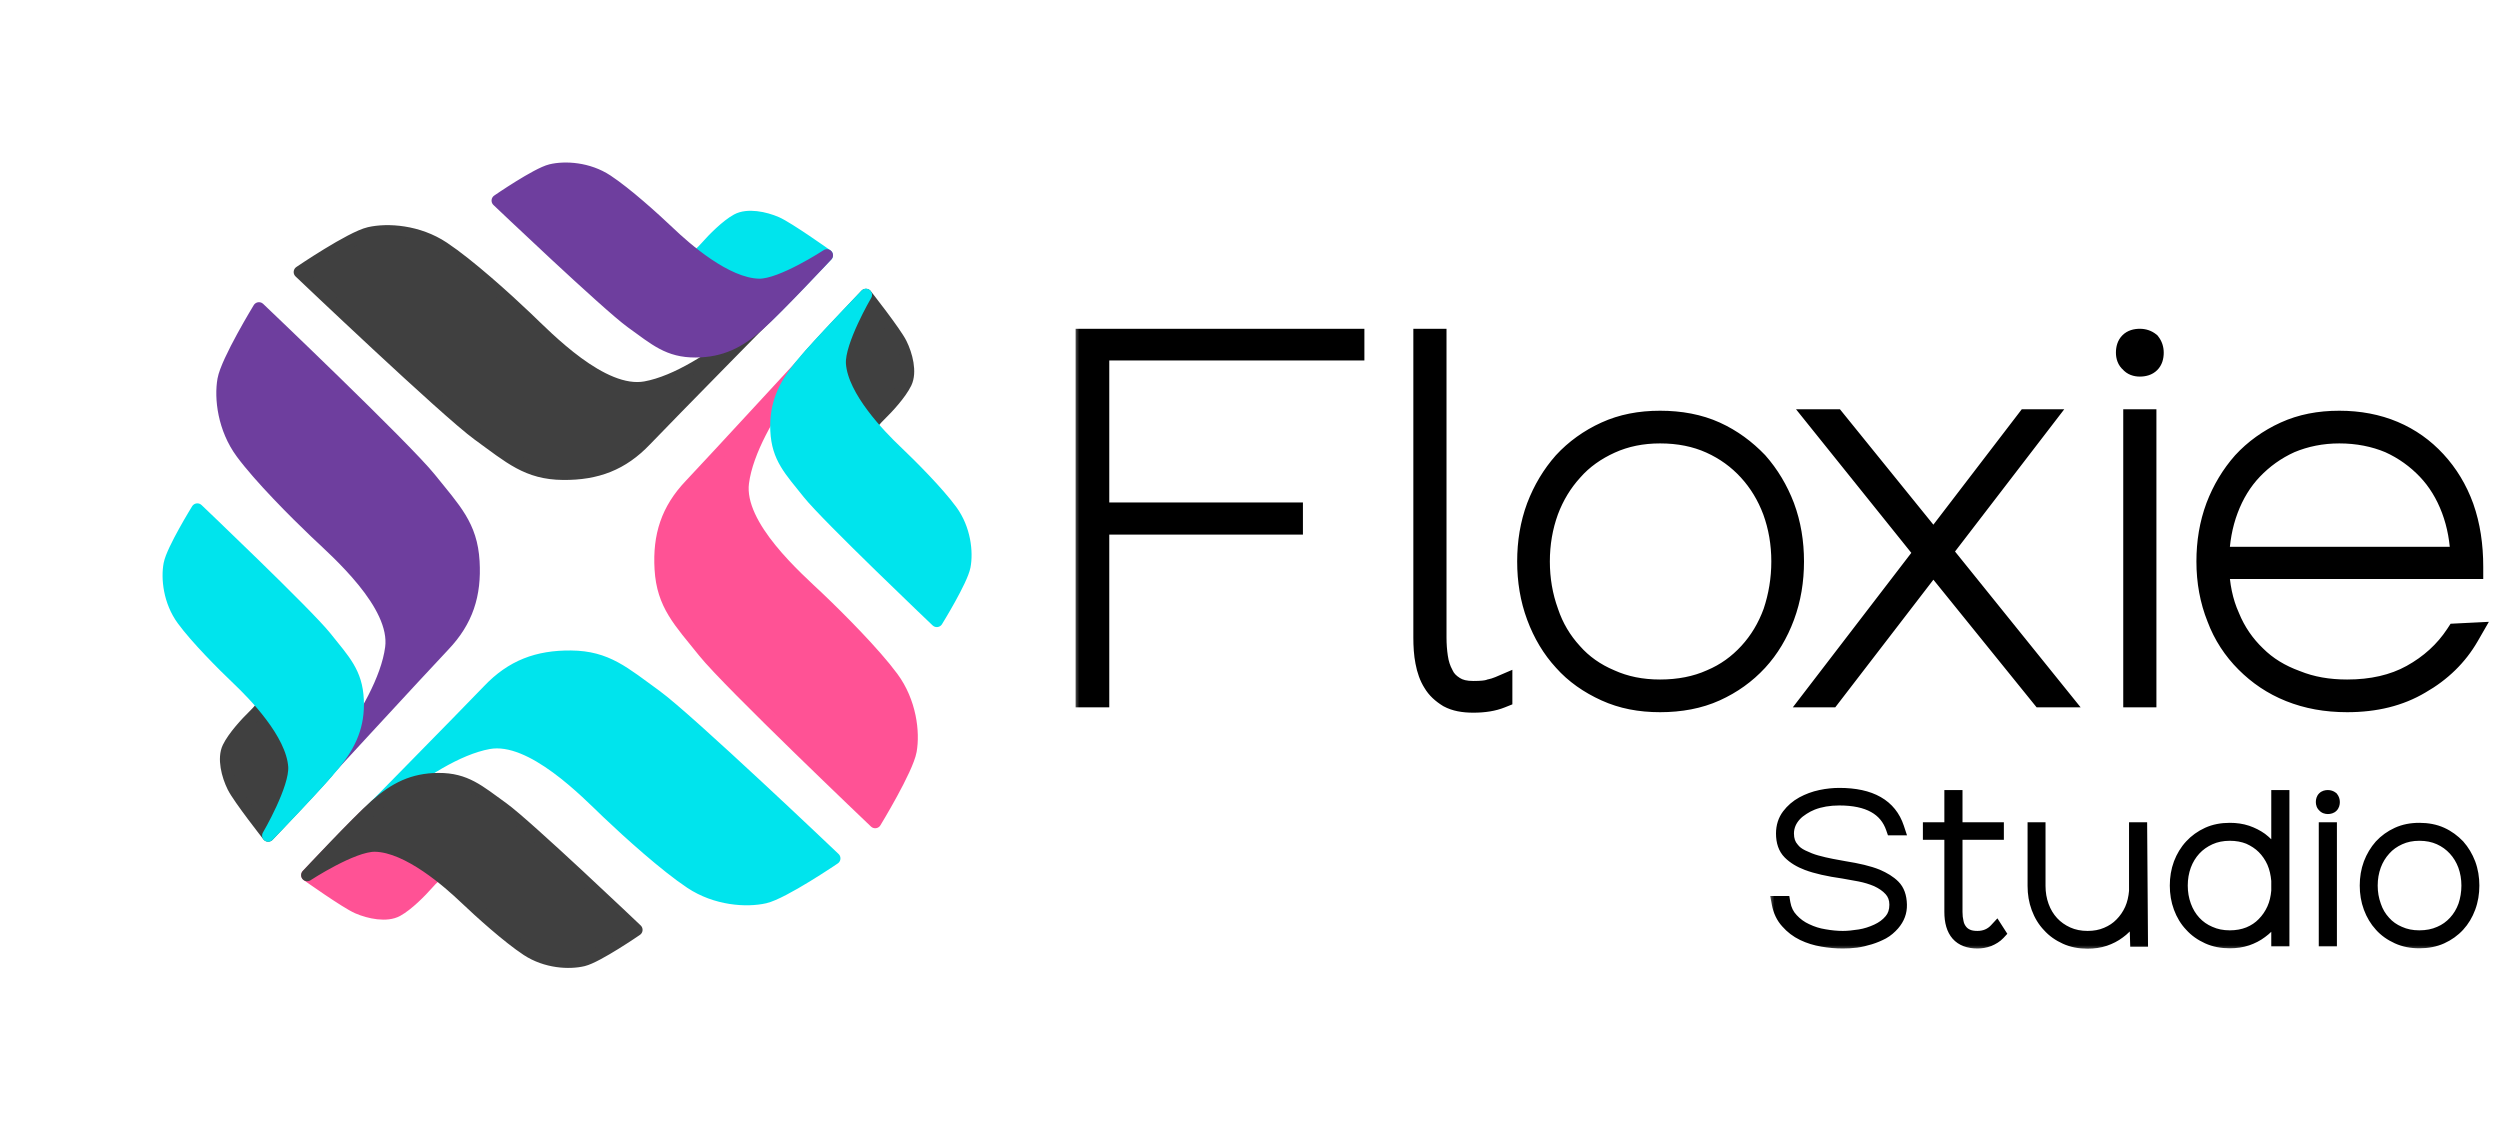<svg width="205" height="93" viewBox="0 0 205 93" fill="none" xmlns="http://www.w3.org/2000/svg">
<path d="M24.892 55.3L20.28 50.556C20.28 50.556 22.007 52.982 22.392 54.343C22.968 56.377 21.46 58.053 20.826 58.669C20.192 59.285 19.155 60.41 18.726 61.294C18.297 62.179 18.654 63.584 19.124 64.529C19.594 65.473 21.992 68.516 21.992 68.516C21.992 68.516 25.718 64.582 26.531 63.653C27.345 62.724 28.218 61.496 27.705 59.808C27.226 58.231 26.391 56.843 24.892 55.3Z" fill="#404040" stroke="#404040" stroke-linejoin="round"/>
<path d="M36.398 52.926C34.767 54.64 24.734 65.54 24.734 65.54C24.734 65.54 31.398 58.313 32.079 53.121C32.547 49.566 27.586 45.281 25.882 43.659C24.178 42.037 21.31 39.158 19.825 37.151C18.34 35.144 18.058 32.649 18.329 31.124C18.599 29.6 21.235 25.28 21.235 25.28C21.235 25.28 33.239 36.706 35.266 39.229C37.292 41.752 38.655 43.091 38.827 46.033C38.987 48.782 38.302 50.926 36.398 52.926Z" fill="#6E3E9E" stroke="#6E3E9E" stroke-linejoin="round"/>
<path d="M27.416 62.654C26.104 64.285 21.991 68.522 21.991 68.522C21.991 68.522 24.255 64.665 24.133 62.848C23.95 60.132 20.8 56.928 19.522 55.712C18.244 54.496 16.094 52.335 14.987 50.823C13.879 49.311 13.691 47.415 13.912 46.252C14.133 45.09 16.182 41.775 16.182 41.775C16.182 41.775 25.185 50.344 26.698 52.243C28.212 54.142 29.234 55.147 29.334 57.384C29.427 59.474 28.751 60.996 27.416 62.654Z" fill="#00E4ED" stroke="#00E4ED" stroke-linejoin="round"/>
<path d="M54.745 24.482L49.78 20.109C49.78 20.109 52.288 21.714 53.666 22.032C55.726 22.508 57.326 20.918 57.91 20.255C58.495 19.591 59.567 18.501 60.429 18.029C61.291 17.556 62.712 17.844 63.679 18.267C64.645 18.69 67.802 20.934 67.802 20.934C67.802 20.934 64.057 24.85 63.169 25.708C62.281 26.566 61.097 27.498 59.386 27.07C57.788 26.669 56.36 25.904 54.745 24.482Z" fill="#00E4ED" stroke="#00E4ED" stroke-linejoin="round"/>
<path d="M52.941 36.091C54.572 34.377 64.965 23.82 64.965 23.82C64.965 23.82 58.075 30.831 52.923 31.768C49.395 32.41 44.871 27.666 43.167 26.044C41.464 24.422 38.447 21.699 36.369 20.315C34.291 18.931 31.785 18.772 30.276 19.117C28.766 19.462 24.581 22.308 24.581 22.308C24.581 22.308 36.585 33.734 39.204 35.635C41.824 37.535 43.229 38.83 46.176 38.856C48.929 38.881 51.037 38.092 52.941 36.091Z" fill="#404040" stroke="#404040" stroke-linejoin="round"/>
<path d="M62.215 26.641C63.779 25.25 67.808 20.934 67.808 20.934C67.808 20.934 64.068 23.385 62.246 23.352C59.525 23.303 56.17 20.314 54.892 19.098C53.614 17.882 51.35 15.841 49.786 14.809C48.221 13.778 46.319 13.683 45.168 13.961C44.017 14.239 40.808 16.448 40.808 16.448C40.808 16.448 49.81 25.018 51.781 26.437C53.752 27.855 54.806 28.826 57.045 28.816C59.137 28.806 60.624 28.056 62.215 26.641Z" fill="#6E3E9E" stroke="#6E3E9E" stroke-linejoin="round"/>
<path d="M38.252 68.214L43.218 72.587C43.218 72.587 40.71 70.981 39.332 70.663C37.272 70.188 35.672 71.778 35.088 72.441C34.504 73.105 33.431 74.195 32.569 74.667C31.707 75.14 30.286 74.852 29.319 74.429C28.353 74.006 25.196 71.761 25.196 71.761C25.196 71.761 28.941 67.846 29.829 66.988C30.717 66.13 31.901 65.198 33.612 65.626C35.211 66.027 36.638 66.792 38.252 68.214Z" fill="#FF5295" stroke="#FF5295" stroke-linejoin="round"/>
<path d="M40.057 56.605C38.425 58.319 28.033 68.876 28.033 68.876C28.033 68.876 34.923 61.865 40.075 60.928C43.603 60.286 48.127 65.03 49.831 66.652C51.534 68.273 54.551 70.997 56.629 72.381C58.707 73.765 61.213 73.924 62.722 73.579C64.231 73.234 68.417 70.388 68.417 70.388C68.417 70.388 56.413 58.961 53.794 57.061C51.174 55.161 49.769 53.866 46.822 53.84C44.069 53.815 41.961 54.605 40.057 56.605Z" fill="#00E4ED" stroke="#00E4ED" stroke-linejoin="round"/>
<path d="M30.783 66.055C29.219 67.446 25.19 71.762 25.19 71.762C25.19 71.762 28.93 69.311 30.752 69.344C33.473 69.393 36.828 72.382 38.106 73.598C39.383 74.814 41.648 76.855 43.212 77.887C44.777 78.918 46.679 79.013 47.83 78.735C48.98 78.457 52.191 76.248 52.191 76.248C52.191 76.248 43.188 67.678 41.217 66.259C39.246 64.841 38.192 63.87 35.953 63.88C33.861 63.89 32.374 64.64 30.783 66.055Z" fill="#404040" stroke="#404040" stroke-linejoin="round"/>
<path d="M68.108 37.396L72.72 42.14C72.72 42.14 70.993 39.714 70.608 38.353C70.032 36.319 71.54 34.643 72.174 34.027C72.808 33.41 73.845 32.286 74.274 31.401C74.703 30.517 74.346 29.112 73.876 28.167C73.406 27.223 71.008 24.18 71.008 24.18C71.008 24.18 67.282 28.114 66.469 29.043C65.656 29.972 64.782 31.2 65.295 32.888C65.774 34.465 66.609 35.853 68.108 37.396Z" fill="#404040" stroke="#404040" stroke-linejoin="round"/>
<path d="M56.602 39.769C58.233 38.056 68.266 27.156 68.266 27.156C68.266 27.156 61.602 34.383 60.921 39.575C60.454 43.13 65.414 47.415 67.118 49.037C68.822 50.658 71.69 53.538 73.175 55.545C74.66 57.552 74.942 60.047 74.671 61.572C74.401 63.096 71.765 67.416 71.765 67.416C71.765 67.416 59.761 55.99 57.734 53.467C55.708 50.944 54.345 49.605 54.173 46.663C54.013 43.914 54.698 41.77 56.602 39.769Z" fill="#FF5295" stroke="#FF5295" stroke-linejoin="round"/>
<path d="M65.584 30.041C66.896 28.411 71.008 24.174 71.008 24.174C71.008 24.174 68.745 28.031 68.867 29.848C69.05 32.564 72.2 35.768 73.478 36.984C74.756 38.2 76.906 40.361 78.013 41.873C79.121 43.385 79.309 45.281 79.088 46.444C78.867 47.606 76.818 50.921 76.818 50.921C76.818 50.921 67.816 42.352 66.302 40.453C64.788 38.554 63.766 37.549 63.666 35.312C63.573 33.222 64.249 31.7 65.584 30.041Z" fill="#00E4ED" stroke="#00E4ED" stroke-linejoin="round"/>
<mask id="path-13-outside-1_257_81" maskUnits="userSpaceOnUse" x="88" y="26" width="117" height="33" fill="black">
<rect fill="white" x="88" y="26" width="117" height="33"/>
<path d="M89.96 42.84V57H89.2V27.96H110.88V28.56H89.96V42.2H105.84V42.84H89.96ZM116.894 27.96H117.614V52.28C117.614 52.84 117.654 53.4 117.734 53.92C117.814 54.48 117.974 54.96 118.214 55.4C118.414 55.84 118.734 56.16 119.174 56.44C119.614 56.72 120.134 56.84 120.814 56.84C121.454 56.84 121.934 56.8 122.254 56.68C122.454 56.64 122.734 56.56 123.014 56.44V57.08C122.414 57.32 121.694 57.44 120.814 57.44C120.014 57.44 119.374 57.32 118.854 57.04C118.334 56.72 117.934 56.36 117.654 55.88C117.374 55.44 117.174 54.88 117.054 54.24C116.934 53.64 116.894 52.96 116.894 52.28V27.96ZM125.408 46.04C125.408 44.48 125.648 43 126.168 41.6C126.688 40.24 127.408 39.04 128.328 38C129.248 37 130.408 36.16 131.728 35.56C133.048 34.96 134.488 34.68 136.128 34.68C137.768 34.68 139.288 34.96 140.608 35.56C141.928 36.16 143.048 37 144.008 38C144.928 39.04 145.648 40.24 146.168 41.6C146.688 43 146.928 44.48 146.928 46.04C146.928 47.6 146.688 49.08 146.168 50.48C145.648 51.88 144.928 53.08 144.008 54.08C143.048 55.12 141.928 55.92 140.608 56.52C139.288 57.12 137.768 57.4 136.128 57.4C134.488 57.4 133.048 57.12 131.728 56.52C130.408 55.92 129.248 55.12 128.328 54.08C127.408 53.08 126.688 51.88 126.168 50.48C125.648 49.08 125.408 47.6 125.408 46.04ZM146.248 46.04C146.248 44.56 146.008 43.16 145.528 41.84C145.048 40.56 144.368 39.44 143.488 38.48C142.608 37.52 141.568 36.76 140.328 36.2C139.088 35.64 137.688 35.36 136.128 35.36C134.608 35.36 133.248 35.64 132.008 36.2C130.768 36.76 129.688 37.52 128.848 38.48C127.968 39.44 127.288 40.56 126.808 41.84C126.328 43.16 126.088 44.56 126.088 46.04C126.088 47.52 126.328 48.92 126.808 50.24C127.248 51.56 127.928 52.68 128.808 53.64C129.648 54.6 130.728 55.36 131.968 55.88C133.208 56.44 134.568 56.72 136.128 56.72C137.688 56.72 139.128 56.44 140.368 55.88C141.608 55.36 142.648 54.6 143.528 53.64C144.408 52.68 145.088 51.56 145.568 50.24C146.008 48.92 146.248 47.52 146.248 46.04ZM159.039 45.24L168.519 57H167.479L158.519 45.92L149.999 57H149.039L157.999 45.32L149.359 34.56H150.399L158.559 44.64L166.279 34.56H167.239L159.039 45.24ZM175.466 29.88C175.186 29.88 174.946 29.8 174.786 29.6C174.586 29.44 174.506 29.2 174.506 28.92C174.506 28.28 174.826 27.96 175.466 27.96C175.746 27.96 175.986 28.04 176.186 28.2C176.346 28.4 176.426 28.64 176.426 28.92C176.426 29.56 176.106 29.88 175.466 29.88ZM175.106 34.56H175.826V57H175.106V34.56ZM191.826 35.36C190.346 35.36 188.986 35.64 187.746 36.16C186.506 36.72 185.466 37.48 184.586 38.4C183.706 39.32 183.026 40.44 182.546 41.72C182.066 43 181.826 44.36 181.786 45.84H201.946C201.906 44.36 201.666 43 201.186 41.72C200.706 40.44 200.026 39.32 199.146 38.4C198.266 37.48 197.226 36.72 195.986 36.16C194.746 35.64 193.346 35.36 191.826 35.36ZM192.466 56.72C194.506 56.72 196.306 56.32 197.826 55.48C199.346 54.64 200.586 53.52 201.506 52.12L202.306 52.08C201.386 53.68 200.066 54.96 198.386 55.92C196.706 56.92 194.746 57.4 192.466 57.4C190.746 57.4 189.226 57.12 187.826 56.56C186.426 56 185.266 55.2 184.266 54.2C183.266 53.2 182.466 52 181.946 50.6C181.386 49.2 181.106 47.68 181.106 46.04C181.106 44.48 181.346 43 181.866 41.6C182.386 40.24 183.106 39.04 184.026 38C184.946 37 186.106 36.16 187.426 35.56C188.746 34.96 190.186 34.68 191.826 34.68C193.426 34.68 194.906 34.96 196.226 35.52C197.546 36.08 198.666 36.88 199.626 37.92C200.586 38.96 201.346 40.2 201.866 41.64C202.386 43.12 202.626 44.72 202.626 46.48H181.786C181.826 48 182.106 49.4 182.666 50.64C183.186 51.92 183.946 53 184.866 53.88C185.786 54.8 186.906 55.48 188.226 55.96C189.506 56.48 190.906 56.72 192.466 56.72Z"/>
</mask>
<path d="M89.96 42.84V57H89.2V27.96H110.88V28.56H89.96V42.2H105.84V42.84H89.96ZM116.894 27.96H117.614V52.28C117.614 52.84 117.654 53.4 117.734 53.92C117.814 54.48 117.974 54.96 118.214 55.4C118.414 55.84 118.734 56.16 119.174 56.44C119.614 56.72 120.134 56.84 120.814 56.84C121.454 56.84 121.934 56.8 122.254 56.68C122.454 56.64 122.734 56.56 123.014 56.44V57.08C122.414 57.32 121.694 57.44 120.814 57.44C120.014 57.44 119.374 57.32 118.854 57.04C118.334 56.72 117.934 56.36 117.654 55.88C117.374 55.44 117.174 54.88 117.054 54.24C116.934 53.64 116.894 52.96 116.894 52.28V27.96ZM125.408 46.04C125.408 44.48 125.648 43 126.168 41.6C126.688 40.24 127.408 39.04 128.328 38C129.248 37 130.408 36.16 131.728 35.56C133.048 34.96 134.488 34.68 136.128 34.68C137.768 34.68 139.288 34.96 140.608 35.56C141.928 36.16 143.048 37 144.008 38C144.928 39.04 145.648 40.24 146.168 41.6C146.688 43 146.928 44.48 146.928 46.04C146.928 47.6 146.688 49.08 146.168 50.48C145.648 51.88 144.928 53.08 144.008 54.08C143.048 55.12 141.928 55.92 140.608 56.52C139.288 57.12 137.768 57.4 136.128 57.4C134.488 57.4 133.048 57.12 131.728 56.52C130.408 55.92 129.248 55.12 128.328 54.08C127.408 53.08 126.688 51.88 126.168 50.48C125.648 49.08 125.408 47.6 125.408 46.04ZM146.248 46.04C146.248 44.56 146.008 43.16 145.528 41.84C145.048 40.56 144.368 39.44 143.488 38.48C142.608 37.52 141.568 36.76 140.328 36.2C139.088 35.64 137.688 35.36 136.128 35.36C134.608 35.36 133.248 35.64 132.008 36.2C130.768 36.76 129.688 37.52 128.848 38.48C127.968 39.44 127.288 40.56 126.808 41.84C126.328 43.16 126.088 44.56 126.088 46.04C126.088 47.52 126.328 48.92 126.808 50.24C127.248 51.56 127.928 52.68 128.808 53.64C129.648 54.6 130.728 55.36 131.968 55.88C133.208 56.44 134.568 56.72 136.128 56.72C137.688 56.72 139.128 56.44 140.368 55.88C141.608 55.36 142.648 54.6 143.528 53.64C144.408 52.68 145.088 51.56 145.568 50.24C146.008 48.92 146.248 47.52 146.248 46.04ZM159.039 45.24L168.519 57H167.479L158.519 45.92L149.999 57H149.039L157.999 45.32L149.359 34.56H150.399L158.559 44.64L166.279 34.56H167.239L159.039 45.24ZM175.466 29.88C175.186 29.88 174.946 29.8 174.786 29.6C174.586 29.44 174.506 29.2 174.506 28.92C174.506 28.28 174.826 27.96 175.466 27.96C175.746 27.96 175.986 28.04 176.186 28.2C176.346 28.4 176.426 28.64 176.426 28.92C176.426 29.56 176.106 29.88 175.466 29.88ZM175.106 34.56H175.826V57H175.106V34.56ZM191.826 35.36C190.346 35.36 188.986 35.64 187.746 36.16C186.506 36.72 185.466 37.48 184.586 38.4C183.706 39.32 183.026 40.44 182.546 41.72C182.066 43 181.826 44.36 181.786 45.84H201.946C201.906 44.36 201.666 43 201.186 41.72C200.706 40.44 200.026 39.32 199.146 38.4C198.266 37.48 197.226 36.72 195.986 36.16C194.746 35.64 193.346 35.36 191.826 35.36ZM192.466 56.72C194.506 56.72 196.306 56.32 197.826 55.48C199.346 54.64 200.586 53.52 201.506 52.12L202.306 52.08C201.386 53.68 200.066 54.96 198.386 55.92C196.706 56.92 194.746 57.4 192.466 57.4C190.746 57.4 189.226 57.12 187.826 56.56C186.426 56 185.266 55.2 184.266 54.2C183.266 53.2 182.466 52 181.946 50.6C181.386 49.2 181.106 47.68 181.106 46.04C181.106 44.48 181.346 43 181.866 41.6C182.386 40.24 183.106 39.04 184.026 38C184.946 37 186.106 36.16 187.426 35.56C188.746 34.96 190.186 34.68 191.826 34.68C193.426 34.68 194.906 34.96 196.226 35.52C197.546 36.08 198.666 36.88 199.626 37.92C200.586 38.96 201.346 40.2 201.866 41.64C202.386 43.12 202.626 44.72 202.626 46.48H181.786C181.826 48 182.106 49.4 182.666 50.64C183.186 51.92 183.946 53 184.866 53.88C185.786 54.8 186.906 55.48 188.226 55.96C189.506 56.48 190.906 56.72 192.466 56.72Z" fill="black"/>
<path d="M89.96 42.84V41.84H88.96V42.84H89.96ZM89.96 57V58H90.96V57H89.96ZM89.2 57H88.2V58H89.2V57ZM89.2 27.96V26.96H88.2V27.96H89.2ZM110.88 27.96H111.88V26.96H110.88V27.96ZM110.88 28.56V29.56H111.88V28.56H110.88ZM89.96 28.56V27.56H88.96V28.56H89.96ZM89.96 42.2H88.96V43.2H89.96V42.2ZM105.84 42.2H106.84V41.2H105.84V42.2ZM105.84 42.84V43.84H106.84V42.84H105.84ZM88.96 42.84V57H90.96V42.84H88.96ZM89.96 56H89.2V58H89.96V56ZM90.2 57V27.96H88.2V57H90.2ZM89.2 28.96H110.88V26.96H89.2V28.96ZM109.88 27.96V28.56H111.88V27.96H109.88ZM110.88 27.56H89.96V29.56H110.88V27.56ZM88.96 28.56V42.2H90.96V28.56H88.96ZM89.96 43.2H105.84V41.2H89.96V43.2ZM104.84 42.2V42.84H106.84V42.2H104.84ZM105.84 41.84H89.96V43.84H105.84V41.84ZM116.894 27.96V26.96H115.894V27.96H116.894ZM117.614 27.96H118.614V26.96H117.614V27.96ZM117.734 53.92L118.724 53.779L118.722 53.768L117.734 53.92ZM118.214 55.4L119.124 54.986L119.109 54.953L119.092 54.921L118.214 55.4ZM119.174 56.44L118.637 57.284L118.637 57.284L119.174 56.44ZM122.254 56.68L122.058 55.699L121.978 55.715L121.903 55.744L122.254 56.68ZM123.014 56.44H124.014V54.923L122.62 55.521L123.014 56.44ZM123.014 57.08L123.385 58.008L124.014 57.757V57.08H123.014ZM118.854 57.04L118.33 57.892L118.354 57.907L118.38 57.92L118.854 57.04ZM117.654 55.88L118.518 55.376L118.508 55.359L118.497 55.343L117.654 55.88ZM117.054 54.24L118.037 54.056L118.034 54.044L117.054 54.24ZM116.894 28.96H117.614V26.96H116.894V28.96ZM116.614 27.96V52.28H118.614V27.96H116.614ZM116.614 52.28C116.614 52.886 116.657 53.497 116.745 54.072L118.722 53.768C118.651 53.303 118.614 52.794 118.614 52.28H116.614ZM116.744 54.061C116.84 54.733 117.035 55.328 117.336 55.879L119.092 54.921C118.912 54.592 118.788 54.227 118.724 53.779L116.744 54.061ZM117.303 55.814C117.605 56.477 118.083 56.931 118.637 57.284L119.711 55.596C119.384 55.389 119.223 55.203 119.124 54.986L117.303 55.814ZM118.637 57.284C119.288 57.698 120.014 57.84 120.814 57.84V55.84C120.253 55.84 119.939 55.742 119.711 55.596L118.637 57.284ZM120.814 57.84C121.45 57.84 122.097 57.807 122.605 57.616L121.903 55.744C121.771 55.793 121.458 55.84 120.814 55.84V57.84ZM122.45 57.661C122.714 57.608 123.061 57.508 123.408 57.359L122.62 55.521C122.407 55.612 122.193 55.672 122.058 55.699L122.45 57.661ZM122.014 56.44V57.08H124.014V56.44H122.014ZM122.642 56.151C122.192 56.331 121.606 56.44 120.814 56.44V58.44C121.781 58.44 122.635 58.309 123.385 58.008L122.642 56.151ZM120.814 56.44C120.104 56.44 119.648 56.332 119.328 56.16L118.38 57.92C119.099 58.308 119.923 58.44 120.814 58.44V56.44ZM119.378 56.188C118.951 55.926 118.691 55.673 118.518 55.376L116.79 56.384C117.177 57.047 117.717 57.514 118.33 57.892L119.378 56.188ZM118.497 55.343C118.304 55.04 118.14 54.609 118.037 54.056L116.071 54.424C116.207 55.151 116.443 55.84 116.81 56.417L118.497 55.343ZM118.034 54.044C117.933 53.535 117.894 52.929 117.894 52.28H115.894C115.894 52.991 115.935 53.745 116.073 54.436L118.034 54.044ZM117.894 52.28V27.96H115.894V52.28H117.894ZM126.168 41.6L125.234 41.243L125.23 41.252L126.168 41.6ZM128.328 38L127.592 37.323L127.585 37.33L127.579 37.337L128.328 38ZM131.728 35.56L132.142 36.47L132.142 36.47L131.728 35.56ZM140.608 35.56L141.022 34.65L141.022 34.65L140.608 35.56ZM144.008 38L144.757 37.337L144.743 37.322L144.729 37.307L144.008 38ZM146.168 41.6L147.105 41.252L147.102 41.243L146.168 41.6ZM146.168 50.48L145.23 50.132L145.23 50.132L146.168 50.48ZM144.008 54.08L144.743 54.758L144.744 54.757L144.008 54.08ZM140.608 56.52L141.022 57.43L141.022 57.43L140.608 56.52ZM131.728 56.52L132.142 55.61L132.142 55.61L131.728 56.52ZM128.328 54.08L129.077 53.417L129.07 53.41L129.064 53.403L128.328 54.08ZM126.168 50.48L125.23 50.828L125.23 50.828L126.168 50.48ZM145.528 41.84L146.468 41.498L146.464 41.489L145.528 41.84ZM143.488 38.48L144.225 37.804L144.225 37.804L143.488 38.48ZM140.328 36.2L140.739 35.289L140.739 35.289L140.328 36.2ZM128.848 38.48L129.585 39.156L129.593 39.147L129.6 39.139L128.848 38.48ZM126.808 41.84L125.871 41.489L125.868 41.498L126.808 41.84ZM126.808 50.24L127.756 49.924L127.752 49.911L127.748 49.898L126.808 50.24ZM128.808 53.64L129.56 52.981L129.553 52.973L129.545 52.964L128.808 53.64ZM131.968 55.88L132.379 54.969L132.367 54.963L132.355 54.958L131.968 55.88ZM140.368 55.88L139.981 54.958L139.969 54.963L139.956 54.969L140.368 55.88ZM143.528 53.64L142.791 52.964L142.791 52.964L143.528 53.64ZM145.568 50.24L146.508 50.582L146.512 50.569L146.516 50.556L145.568 50.24ZM126.408 46.04C126.408 44.584 126.631 43.224 127.105 41.948L125.23 41.252C124.664 42.776 124.408 44.376 124.408 46.04H126.408ZM127.102 41.957C127.581 40.704 128.24 39.608 129.077 38.663L127.579 37.337C126.575 38.472 125.795 39.776 125.234 41.243L127.102 41.957ZM129.064 38.677C129.89 37.779 130.939 37.017 132.142 36.47L131.314 34.65C129.876 35.303 128.606 36.221 127.592 37.323L129.064 38.677ZM132.142 36.47C133.311 35.939 134.606 35.68 136.128 35.68V33.68C134.37 33.68 132.785 33.981 131.314 34.65L132.142 36.47ZM136.128 35.68C137.657 35.68 139.03 35.941 140.194 36.47L141.022 34.65C139.545 33.979 137.879 33.68 136.128 33.68V35.68ZM140.194 36.47C141.385 37.012 142.403 37.772 143.286 38.693L144.729 37.307C143.693 36.228 142.471 35.308 141.022 34.65L140.194 36.47ZM143.259 38.663C144.095 39.608 144.755 40.704 145.234 41.957L147.102 41.243C146.541 39.776 145.76 38.472 144.757 37.337L143.259 38.663ZM145.23 41.948C145.704 43.224 145.928 44.584 145.928 46.04H147.928C147.928 44.376 147.671 42.776 147.105 41.252L145.23 41.948ZM145.928 46.04C145.928 47.496 145.704 48.856 145.23 50.132L147.105 50.828C147.671 49.304 147.928 47.704 147.928 46.04H145.928ZM145.23 50.132C144.751 51.422 144.096 52.508 143.272 53.403L144.744 54.757C145.76 53.653 146.545 52.338 147.105 50.828L145.23 50.132ZM143.273 53.402C142.407 54.34 141.398 55.062 140.194 55.61L141.022 57.43C142.458 56.778 143.688 55.9 144.743 54.758L143.273 53.402ZM140.194 55.61C139.03 56.139 137.657 56.4 136.128 56.4V58.4C137.879 58.4 139.545 58.101 141.022 57.43L140.194 55.61ZM136.128 56.4C134.606 56.4 133.311 56.141 132.142 55.61L131.314 57.43C132.785 58.099 134.37 58.4 136.128 58.4V56.4ZM132.142 55.61C130.925 55.057 129.887 54.334 129.077 53.417L127.579 54.743C128.608 55.906 129.891 56.783 131.314 57.43L132.142 55.61ZM129.064 53.403C128.24 52.508 127.585 51.422 127.105 50.132L125.23 50.828C125.791 52.338 126.576 53.653 127.592 54.757L129.064 53.403ZM127.105 50.132C126.631 48.856 126.408 47.496 126.408 46.04H124.408C124.408 47.704 124.664 49.304 125.23 50.828L127.105 50.132ZM147.248 46.04C147.248 44.45 146.99 42.934 146.468 41.498L144.588 42.182C145.026 43.386 145.248 44.67 145.248 46.04H147.248ZM146.464 41.489C145.941 40.095 145.196 38.863 144.225 37.804L142.751 39.156C143.54 40.017 144.154 41.025 144.591 42.191L146.464 41.489ZM144.225 37.804C143.254 36.745 142.103 35.904 140.739 35.289L139.916 37.111C141.033 37.616 141.962 38.295 142.751 39.156L144.225 37.804ZM140.739 35.289C139.352 34.662 137.809 34.36 136.128 34.36V36.36C137.567 36.36 138.823 36.618 139.916 37.111L140.739 35.289ZM136.128 34.36C134.481 34.36 132.978 34.664 131.596 35.289L132.419 37.111C133.517 36.615 134.735 36.36 136.128 36.36V34.36ZM131.596 35.289C130.246 35.898 129.043 36.738 128.095 37.822L129.6 39.139C130.332 38.302 131.289 37.622 132.419 37.111L131.596 35.289ZM128.111 37.804C127.14 38.863 126.394 40.095 125.871 41.489L127.744 42.191C128.181 41.025 128.796 40.017 129.585 39.156L128.111 37.804ZM125.868 41.498C125.346 42.934 125.088 44.45 125.088 46.04H127.088C127.088 44.67 127.31 43.386 127.748 42.182L125.868 41.498ZM125.088 46.04C125.088 47.63 125.346 49.146 125.868 50.582L127.748 49.898C127.31 48.694 127.088 47.41 127.088 46.04H125.088ZM125.859 50.556C126.345 52.014 127.099 53.255 128.071 54.316L129.545 52.964C128.757 52.105 128.151 51.106 127.756 49.924L125.859 50.556ZM128.055 54.298C129.003 55.382 130.212 56.228 131.581 56.802L132.355 54.958C131.244 54.492 130.292 53.818 129.56 52.981L128.055 54.298ZM131.556 56.791C132.94 57.416 134.443 57.72 136.128 57.72V55.72C134.693 55.72 133.476 55.464 132.379 54.969L131.556 56.791ZM136.128 57.72C137.805 57.72 139.389 57.419 140.779 56.791L139.956 54.969C138.866 55.461 137.571 55.72 136.128 55.72V57.72ZM140.755 56.802C142.137 56.222 143.294 55.375 144.265 54.316L142.791 52.964C142.001 53.825 141.079 54.498 139.981 54.958L140.755 56.802ZM144.265 54.316C145.237 53.255 145.984 52.021 146.508 50.582L144.628 49.898C144.191 51.099 143.579 52.105 142.791 52.964L144.265 54.316ZM146.516 50.556C146.99 49.137 147.248 47.63 147.248 46.04H145.248C145.248 47.41 145.026 48.703 144.619 49.924L146.516 50.556ZM159.039 45.24L158.246 44.631L157.767 45.255L158.261 45.868L159.039 45.24ZM168.519 57V58H170.61L169.298 56.372L168.519 57ZM167.479 57L166.701 57.629L167.002 58H167.479V57ZM158.519 45.92L159.297 45.291L158.499 44.305L157.726 45.31L158.519 45.92ZM149.999 57V58H150.492L150.792 57.61L149.999 57ZM149.039 57L148.246 56.391L147.012 58H149.039V57ZM157.999 45.32L158.792 45.929L159.27 45.306L158.779 44.694L157.999 45.32ZM149.359 34.56V33.56H147.274L148.579 35.186L149.359 34.56ZM150.399 34.56L151.176 33.931L150.876 33.56H150.399V34.56ZM158.559 44.64L157.782 45.269L158.581 46.256L159.353 45.248L158.559 44.64ZM166.279 34.56V33.56H165.785L165.485 33.952L166.279 34.56ZM167.239 34.56L168.032 35.169L169.268 33.56H167.239V34.56ZM158.261 45.868L167.741 57.628L169.298 56.372L159.818 44.612L158.261 45.868ZM168.519 56H167.479V58H168.519V56ZM168.257 56.371L159.297 45.291L157.741 46.549L166.701 57.629L168.257 56.371ZM157.726 45.31L149.206 56.39L150.792 57.61L159.312 46.53L157.726 45.31ZM149.999 56H149.039V58H149.999V56ZM149.832 57.609L158.792 45.929L157.206 44.711L148.246 56.391L149.832 57.609ZM158.779 44.694L150.139 33.934L148.579 35.186L157.219 45.946L158.779 44.694ZM149.359 35.56H150.399V33.56H149.359V35.56ZM149.622 35.189L157.782 45.269L159.336 44.011L151.176 33.931L149.622 35.189ZM159.353 45.248L167.073 35.168L165.485 33.952L157.765 44.032L159.353 45.248ZM166.279 35.56H167.239V33.56H166.279V35.56ZM166.446 33.951L158.246 44.631L159.832 45.849L168.032 35.169L166.446 33.951ZM174.786 29.6L175.567 28.975L175.498 28.889L175.411 28.819L174.786 29.6ZM176.186 28.2L176.967 27.575L176.898 27.488L176.811 27.419L176.186 28.2ZM175.106 34.56V33.56H174.106V34.56H175.106ZM175.826 34.56H176.826V33.56H175.826V34.56ZM175.826 57V58H176.826V57H175.826ZM175.106 57H174.106V58H175.106V57ZM175.466 28.88C175.418 28.88 175.417 28.873 175.446 28.884C175.461 28.89 175.482 28.9 175.506 28.917C175.53 28.934 175.55 28.954 175.567 28.975L174.005 30.225C174.419 30.742 175.002 30.88 175.466 30.88V28.88ZM175.411 28.819C175.432 28.836 175.452 28.857 175.469 28.881C175.486 28.904 175.497 28.925 175.502 28.941C175.514 28.969 175.506 28.968 175.506 28.92H173.506C173.506 29.384 173.645 29.967 174.162 30.381L175.411 28.819ZM175.506 28.92C175.506 28.881 175.509 28.854 175.511 28.836C175.514 28.819 175.516 28.813 175.515 28.816C175.514 28.82 175.509 28.832 175.499 28.849C175.488 28.867 175.473 28.887 175.453 28.907C175.434 28.927 175.414 28.942 175.396 28.953C175.378 28.963 175.366 28.968 175.362 28.969C175.359 28.97 175.365 28.967 175.383 28.965C175.4 28.962 175.428 28.96 175.466 28.96V26.96C174.992 26.96 174.453 27.079 174.039 27.493C173.625 27.907 173.506 28.446 173.506 28.92H175.506ZM175.466 28.96C175.542 28.96 175.556 28.976 175.562 28.981L176.811 27.419C176.417 27.104 175.951 26.96 175.466 26.96V28.96ZM175.405 28.825C175.41 28.831 175.426 28.845 175.426 28.92H177.426C177.426 28.436 177.282 27.97 176.967 27.575L175.405 28.825ZM175.426 28.92C175.426 28.959 175.424 28.986 175.421 29.004C175.419 29.021 175.417 29.027 175.418 29.024C175.419 29.02 175.423 29.008 175.434 28.991C175.445 28.973 175.46 28.953 175.479 28.933C175.499 28.913 175.519 28.898 175.537 28.887C175.554 28.877 175.567 28.872 175.57 28.871C175.573 28.87 175.567 28.873 175.55 28.875C175.532 28.878 175.505 28.88 175.466 28.88V30.88C175.94 30.88 176.48 30.761 176.893 30.347C177.307 29.933 177.426 29.394 177.426 28.92H175.426ZM175.106 35.56H175.826V33.56H175.106V35.56ZM174.826 34.56V57H176.826V34.56H174.826ZM175.826 56H175.106V58H175.826V56ZM176.106 57V34.56H174.106V57H176.106ZM187.746 36.16L187.36 35.238L187.347 35.243L187.335 35.249L187.746 36.16ZM181.786 45.84L180.787 45.813L180.759 46.84H181.786V45.84ZM201.946 45.84V46.84H202.974L202.946 45.813L201.946 45.84ZM201.186 41.72L202.123 41.369L202.123 41.369L201.186 41.72ZM199.146 38.4L199.869 37.709L199.869 37.709L199.146 38.4ZM195.986 36.16L196.398 35.249L196.385 35.243L196.373 35.238L195.986 36.16ZM197.826 55.48L197.343 54.605L197.343 54.605L197.826 55.48ZM201.506 52.12L201.456 51.121L200.949 51.147L200.671 51.571L201.506 52.12ZM202.306 52.08L203.173 52.578L204.087 50.99L202.256 51.081L202.306 52.08ZM198.386 55.92L197.89 55.052L197.882 55.056L197.875 55.061L198.386 55.92ZM187.826 56.56L187.455 57.489L187.455 57.489L187.826 56.56ZM184.266 54.2L183.559 54.907L183.559 54.907L184.266 54.2ZM181.946 50.6L182.884 50.252L182.879 50.24L182.875 50.229L181.946 50.6ZM181.866 41.6L180.932 41.243L180.929 41.252L181.866 41.6ZM184.026 38L183.29 37.323L183.284 37.33L183.277 37.337L184.026 38ZM187.426 35.56L187.84 36.47L187.84 36.47L187.426 35.56ZM196.226 35.52L196.617 34.599L196.617 34.599L196.226 35.52ZM199.626 37.92L198.891 38.598L198.891 38.598L199.626 37.92ZM201.866 41.64L202.81 41.309L202.807 41.3L201.866 41.64ZM202.626 46.48V47.48H203.626V46.48H202.626ZM181.786 46.48V45.48H180.76L180.787 46.506L181.786 46.48ZM182.666 50.64L183.593 50.264L183.586 50.246L183.578 50.228L182.666 50.64ZM184.866 53.88L185.573 53.173L185.566 53.165L185.557 53.157L184.866 53.88ZM188.226 55.96L188.603 55.033L188.585 55.026L188.568 55.02L188.226 55.96ZM191.826 34.36C190.217 34.36 188.725 34.665 187.36 35.238L188.133 37.082C189.247 36.615 190.476 36.36 191.826 36.36V34.36ZM187.335 35.249C185.973 35.864 184.828 36.7 183.864 37.709L185.309 39.091C186.104 38.26 187.04 37.576 188.158 37.071L187.335 35.249ZM183.864 37.709C182.88 38.737 182.132 39.977 181.61 41.369L183.483 42.071C183.921 40.903 184.533 39.903 185.309 39.091L183.864 37.709ZM181.61 41.369C181.085 42.768 180.829 44.24 180.787 45.813L182.786 45.867C182.823 44.48 183.047 43.232 183.483 42.071L181.61 41.369ZM181.786 46.84H201.946V44.84H181.786V46.84ZM202.946 45.813C202.903 44.24 202.647 42.768 202.123 41.369L200.25 42.071C200.685 43.232 200.909 44.48 200.947 45.867L202.946 45.813ZM202.123 41.369C201.601 39.977 200.853 38.737 199.869 37.709L198.424 39.091C199.2 39.903 199.812 40.903 200.25 42.071L202.123 41.369ZM199.869 37.709C198.904 36.7 197.76 35.864 196.398 35.249L195.575 37.071C196.693 37.576 197.628 38.26 198.424 39.091L199.869 37.709ZM196.373 35.238C195.002 34.663 193.47 34.36 191.826 34.36V36.36C193.223 36.36 194.49 36.617 195.6 37.082L196.373 35.238ZM192.466 57.72C194.636 57.72 196.611 57.294 198.31 56.355L197.343 54.605C196.002 55.346 194.377 55.72 192.466 55.72V57.72ZM198.31 56.355C199.962 55.443 201.327 54.214 202.342 52.669L200.671 51.571C199.846 52.826 198.731 53.837 197.343 54.605L198.31 56.355ZM201.556 53.119L202.356 53.079L202.256 51.081L201.456 51.121L201.556 53.119ZM201.439 51.581C200.615 53.016 199.428 54.173 197.89 55.052L198.882 56.788C200.704 55.747 202.158 54.344 203.173 52.578L201.439 51.581ZM197.875 55.061C196.377 55.952 194.602 56.4 192.466 56.4V58.4C194.891 58.4 197.035 57.888 198.898 56.779L197.875 55.061ZM192.466 56.4C190.859 56.4 189.467 56.139 188.198 55.632L187.455 57.489C188.986 58.101 190.634 58.4 192.466 58.4V56.4ZM188.198 55.632C186.932 55.125 185.884 54.404 184.973 53.493L183.559 54.907C184.648 55.996 185.92 56.875 187.455 57.489L188.198 55.632ZM184.973 53.493C184.069 52.589 183.351 51.51 182.884 50.252L181.009 50.948C181.582 52.49 182.463 53.811 183.559 54.907L184.973 53.493ZM182.875 50.229C182.366 48.957 182.106 47.564 182.106 46.04H180.106C180.106 47.796 180.407 49.443 181.018 50.971L182.875 50.229ZM182.106 46.04C182.106 44.584 182.33 43.224 182.804 41.948L180.929 41.252C180.363 42.776 180.106 44.376 180.106 46.04H182.106ZM182.8 41.957C183.28 40.704 183.939 39.608 184.775 38.663L183.277 37.337C182.274 38.472 181.493 39.776 180.932 41.243L182.8 41.957ZM184.762 38.677C185.589 37.779 186.638 37.017 187.84 36.47L187.012 34.65C185.575 35.303 184.304 36.221 183.29 37.323L184.762 38.677ZM187.84 36.47C189.01 35.939 190.305 35.68 191.826 35.68V33.68C190.068 33.68 188.483 33.981 187.012 34.65L187.84 36.47ZM191.826 35.68C193.309 35.68 194.654 35.939 195.836 36.441L196.617 34.599C195.158 33.981 193.543 33.68 191.826 33.68V35.68ZM195.836 36.441C197.022 36.944 198.025 37.66 198.891 38.598L200.361 37.242C199.307 36.1 198.071 35.216 196.617 34.599L195.836 36.441ZM198.891 38.598C199.759 39.538 200.45 40.663 200.926 41.98L202.807 41.3C202.242 39.737 201.413 38.382 200.361 37.242L198.891 38.598ZM200.923 41.971C201.399 43.327 201.626 44.812 201.626 46.48H203.626C203.626 44.628 203.374 42.913 202.81 41.309L200.923 41.971ZM202.626 45.48H181.786V47.48H202.626V45.48ZM180.787 46.506C180.829 48.131 181.13 49.667 181.755 51.052L183.578 50.228C183.083 49.133 182.823 47.869 182.786 46.454L180.787 46.506ZM181.74 51.016C182.315 52.432 183.157 53.629 184.175 54.603L185.557 53.157C184.735 52.371 184.058 51.408 183.593 50.264L181.74 51.016ZM184.159 54.587C185.196 55.624 186.447 56.377 187.885 56.9L188.568 55.02C187.366 54.583 186.376 53.976 185.573 53.173L184.159 54.587ZM187.85 56.886C189.27 57.464 190.802 57.72 192.466 57.72V55.72C191.01 55.72 189.742 55.496 188.603 55.033L187.85 56.886Z" fill="black" mask="url(#path-13-outside-1_257_81)"/>
<mask id="path-15-outside-2_257_81" maskUnits="userSpaceOnUse" x="145" y="64" width="59" height="14" fill="black">
<rect fill="white" x="145" y="64" width="59" height="14"/>
<path d="M150.824 65.208C153.384 65.208 154.952 66.104 155.544 67.896H155.24C154.68 66.264 153.208 65.448 150.824 65.448C149.992 65.448 149.24 65.576 148.584 65.832C148.312 65.944 148.056 66.072 147.816 66.232C147.56 66.392 147.336 66.568 147.144 66.776C146.952 66.984 146.792 67.224 146.68 67.48C146.568 67.752 146.504 68.04 146.504 68.344C146.504 68.872 146.648 69.304 146.952 69.64C147.144 69.896 147.416 70.104 147.784 70.28C148.152 70.456 148.536 70.616 148.952 70.728C149.352 70.84 149.768 70.936 150.184 71.016C150.584 71.096 150.936 71.16 151.224 71.208C152.328 71.384 153.224 71.592 153.896 71.864C154.456 72.104 154.904 72.376 155.24 72.712C155.576 73.048 155.752 73.528 155.768 74.184C155.784 74.76 155.592 75.272 155.192 75.736C154.952 76.008 154.68 76.248 154.36 76.424C154.024 76.6 153.688 76.744 153.32 76.856C152.952 76.968 152.568 77.064 152.2 77.112C151.816 77.16 151.448 77.176 151.112 77.176C150.568 77.176 150.008 77.128 149.448 77.032C148.888 76.936 148.36 76.776 147.864 76.536C147.368 76.296 146.952 75.976 146.6 75.576C146.232 75.176 145.992 74.68 145.88 74.072H146.216C146.312 74.632 146.536 75.08 146.888 75.448C147.224 75.816 147.64 76.12 148.104 76.328C148.568 76.552 149.064 76.712 149.592 76.792C150.12 76.888 150.632 76.936 151.112 76.936C151.528 76.936 151.992 76.888 152.504 76.808C153.016 76.728 153.496 76.568 153.944 76.36C154.392 76.152 154.776 75.88 155.08 75.512C155.384 75.16 155.528 74.712 155.528 74.184C155.528 73.672 155.368 73.256 155.064 72.92C154.76 72.584 154.376 72.328 153.928 72.12C153.48 71.928 153 71.784 152.504 71.688C152.008 71.592 151.56 71.512 151.176 71.448C149.928 71.272 148.936 71.048 148.216 70.776C147.624 70.552 147.144 70.264 146.776 69.896C146.408 69.528 146.232 69.016 146.232 68.344C146.232 67.784 146.392 67.288 146.696 66.888C147 66.488 147.368 66.168 147.832 65.912C148.28 65.672 148.776 65.48 149.32 65.368C149.848 65.256 150.36 65.208 150.824 65.208ZM163.701 76.28L163.845 76.504C163.637 76.728 163.365 76.888 163.061 77.016C162.757 77.128 162.453 77.176 162.149 77.176C160.741 77.176 160.037 76.376 160.037 74.776V68.264H158.277V68.024H160.037V65.384H160.325V68.024H163.717V68.264H160.325V74.776C160.325 75.096 160.357 75.384 160.421 75.64C160.469 75.912 160.581 76.136 160.725 76.328C160.869 76.52 161.045 76.664 161.285 76.776C161.525 76.888 161.813 76.936 162.149 76.936C162.773 76.936 163.301 76.712 163.701 76.28ZM175.181 73.08V68.024H175.469L175.533 77.032H175.261L175.181 74.36C175.037 74.776 174.845 75.16 174.605 75.496C174.349 75.848 174.045 76.152 173.709 76.392C173.373 76.648 172.989 76.84 172.573 76.984C172.141 77.128 171.677 77.192 171.181 77.192C170.525 77.192 169.933 77.08 169.405 76.84C168.877 76.6 168.413 76.28 168.045 75.864C167.661 75.464 167.373 74.984 167.165 74.424C166.957 73.864 166.861 73.272 166.861 72.648V68.024H167.133V72.648C167.133 73.24 167.229 73.8 167.421 74.328C167.613 74.856 167.885 75.304 168.237 75.688C168.589 76.072 169.021 76.376 169.517 76.6C170.013 76.824 170.573 76.936 171.181 76.936C171.757 76.936 172.285 76.84 172.765 76.632C173.229 76.44 173.645 76.168 173.981 75.816C174.317 75.48 174.605 75.064 174.813 74.6C175.021 74.136 175.133 73.624 175.181 73.08ZM182.844 76.888C183.42 76.888 183.948 76.792 184.428 76.6C184.892 76.408 185.308 76.136 185.644 75.784C185.98 75.448 186.268 75.032 186.476 74.568C186.684 74.104 186.796 73.608 186.844 73.064V72.2C186.796 71.656 186.684 71.144 186.476 70.664C186.268 70.2 185.98 69.784 185.644 69.448C185.308 69.112 184.892 68.84 184.428 68.632C183.948 68.44 183.42 68.344 182.844 68.344C182.236 68.344 181.676 68.456 181.18 68.68C180.684 68.904 180.252 69.208 179.9 69.592C179.548 69.976 179.276 70.424 179.084 70.936C178.892 71.464 178.796 72.024 178.796 72.616C178.796 73.208 178.892 73.768 179.084 74.296C179.276 74.824 179.548 75.272 179.9 75.656C180.252 76.04 180.684 76.344 181.18 76.552C181.676 76.776 182.22 76.888 182.844 76.888ZM182.844 68.072C183.34 68.072 183.804 68.136 184.236 68.28C184.652 68.424 185.036 68.616 185.372 68.856C185.708 69.112 186.012 69.416 186.268 69.752C186.508 70.104 186.7 70.488 186.844 70.904V65.384H187.132V77H186.844V74.344C186.7 74.76 186.508 75.144 186.268 75.48C186.012 75.816 185.708 76.12 185.372 76.36C185.036 76.616 184.652 76.808 184.236 76.952C183.804 77.096 183.34 77.16 182.844 77.16C182.188 77.16 181.596 77.048 181.068 76.808C180.54 76.568 180.076 76.248 179.708 75.832C179.324 75.432 179.036 74.952 178.828 74.392C178.62 73.832 178.524 73.24 178.524 72.616C178.524 71.992 178.62 71.4 178.828 70.84C179.036 70.296 179.324 69.816 179.708 69.4C180.076 69 180.54 68.664 181.068 68.424C181.596 68.184 182.188 68.072 182.844 68.072ZM190.883 66.152C190.771 66.152 190.675 66.12 190.611 66.04C190.531 65.976 190.499 65.88 190.499 65.768C190.499 65.512 190.627 65.384 190.883 65.384C190.995 65.384 191.091 65.416 191.171 65.48C191.235 65.56 191.267 65.656 191.267 65.768C191.267 66.024 191.139 66.152 190.883 66.152ZM190.739 68.024H191.027V77H190.739V68.024ZM194.099 72.616C194.099 71.992 194.195 71.4 194.403 70.84C194.611 70.296 194.899 69.816 195.267 69.4C195.635 69 196.099 68.664 196.627 68.424C197.155 68.184 197.731 68.072 198.387 68.072C199.043 68.072 199.651 68.184 200.179 68.424C200.707 68.664 201.155 69 201.539 69.4C201.907 69.816 202.195 70.296 202.403 70.84C202.611 71.4 202.707 71.992 202.707 72.616C202.707 73.24 202.611 73.832 202.403 74.392C202.195 74.952 201.907 75.432 201.539 75.832C201.155 76.248 200.707 76.568 200.179 76.808C199.651 77.048 199.043 77.16 198.387 77.16C197.731 77.16 197.155 77.048 196.627 76.808C196.099 76.568 195.635 76.248 195.267 75.832C194.899 75.432 194.611 74.952 194.403 74.392C194.195 73.832 194.099 73.24 194.099 72.616ZM202.435 72.616C202.435 72.024 202.339 71.464 202.147 70.936C201.955 70.424 201.683 69.976 201.331 69.592C200.979 69.208 200.563 68.904 200.067 68.68C199.571 68.456 199.011 68.344 198.387 68.344C197.779 68.344 197.235 68.456 196.739 68.68C196.243 68.904 195.811 69.208 195.475 69.592C195.123 69.976 194.851 70.424 194.659 70.936C194.467 71.464 194.371 72.024 194.371 72.616C194.371 73.208 194.467 73.768 194.659 74.296C194.835 74.824 195.107 75.272 195.459 75.656C195.795 76.04 196.227 76.344 196.723 76.552C197.219 76.776 197.763 76.888 198.387 76.888C199.011 76.888 199.587 76.776 200.083 76.552C200.579 76.344 200.995 76.04 201.347 75.656C201.699 75.272 201.971 74.824 202.163 74.296C202.339 73.768 202.435 73.208 202.435 72.616Z"/>
</mask>
<path d="M150.824 65.208C153.384 65.208 154.952 66.104 155.544 67.896H155.24C154.68 66.264 153.208 65.448 150.824 65.448C149.992 65.448 149.24 65.576 148.584 65.832C148.312 65.944 148.056 66.072 147.816 66.232C147.56 66.392 147.336 66.568 147.144 66.776C146.952 66.984 146.792 67.224 146.68 67.48C146.568 67.752 146.504 68.04 146.504 68.344C146.504 68.872 146.648 69.304 146.952 69.64C147.144 69.896 147.416 70.104 147.784 70.28C148.152 70.456 148.536 70.616 148.952 70.728C149.352 70.84 149.768 70.936 150.184 71.016C150.584 71.096 150.936 71.16 151.224 71.208C152.328 71.384 153.224 71.592 153.896 71.864C154.456 72.104 154.904 72.376 155.24 72.712C155.576 73.048 155.752 73.528 155.768 74.184C155.784 74.76 155.592 75.272 155.192 75.736C154.952 76.008 154.68 76.248 154.36 76.424C154.024 76.6 153.688 76.744 153.32 76.856C152.952 76.968 152.568 77.064 152.2 77.112C151.816 77.16 151.448 77.176 151.112 77.176C150.568 77.176 150.008 77.128 149.448 77.032C148.888 76.936 148.36 76.776 147.864 76.536C147.368 76.296 146.952 75.976 146.6 75.576C146.232 75.176 145.992 74.68 145.88 74.072H146.216C146.312 74.632 146.536 75.08 146.888 75.448C147.224 75.816 147.64 76.12 148.104 76.328C148.568 76.552 149.064 76.712 149.592 76.792C150.12 76.888 150.632 76.936 151.112 76.936C151.528 76.936 151.992 76.888 152.504 76.808C153.016 76.728 153.496 76.568 153.944 76.36C154.392 76.152 154.776 75.88 155.08 75.512C155.384 75.16 155.528 74.712 155.528 74.184C155.528 73.672 155.368 73.256 155.064 72.92C154.76 72.584 154.376 72.328 153.928 72.12C153.48 71.928 153 71.784 152.504 71.688C152.008 71.592 151.56 71.512 151.176 71.448C149.928 71.272 148.936 71.048 148.216 70.776C147.624 70.552 147.144 70.264 146.776 69.896C146.408 69.528 146.232 69.016 146.232 68.344C146.232 67.784 146.392 67.288 146.696 66.888C147 66.488 147.368 66.168 147.832 65.912C148.28 65.672 148.776 65.48 149.32 65.368C149.848 65.256 150.36 65.208 150.824 65.208ZM163.701 76.28L163.845 76.504C163.637 76.728 163.365 76.888 163.061 77.016C162.757 77.128 162.453 77.176 162.149 77.176C160.741 77.176 160.037 76.376 160.037 74.776V68.264H158.277V68.024H160.037V65.384H160.325V68.024H163.717V68.264H160.325V74.776C160.325 75.096 160.357 75.384 160.421 75.64C160.469 75.912 160.581 76.136 160.725 76.328C160.869 76.52 161.045 76.664 161.285 76.776C161.525 76.888 161.813 76.936 162.149 76.936C162.773 76.936 163.301 76.712 163.701 76.28ZM175.181 73.08V68.024H175.469L175.533 77.032H175.261L175.181 74.36C175.037 74.776 174.845 75.16 174.605 75.496C174.349 75.848 174.045 76.152 173.709 76.392C173.373 76.648 172.989 76.84 172.573 76.984C172.141 77.128 171.677 77.192 171.181 77.192C170.525 77.192 169.933 77.08 169.405 76.84C168.877 76.6 168.413 76.28 168.045 75.864C167.661 75.464 167.373 74.984 167.165 74.424C166.957 73.864 166.861 73.272 166.861 72.648V68.024H167.133V72.648C167.133 73.24 167.229 73.8 167.421 74.328C167.613 74.856 167.885 75.304 168.237 75.688C168.589 76.072 169.021 76.376 169.517 76.6C170.013 76.824 170.573 76.936 171.181 76.936C171.757 76.936 172.285 76.84 172.765 76.632C173.229 76.44 173.645 76.168 173.981 75.816C174.317 75.48 174.605 75.064 174.813 74.6C175.021 74.136 175.133 73.624 175.181 73.08ZM182.844 76.888C183.42 76.888 183.948 76.792 184.428 76.6C184.892 76.408 185.308 76.136 185.644 75.784C185.98 75.448 186.268 75.032 186.476 74.568C186.684 74.104 186.796 73.608 186.844 73.064V72.2C186.796 71.656 186.684 71.144 186.476 70.664C186.268 70.2 185.98 69.784 185.644 69.448C185.308 69.112 184.892 68.84 184.428 68.632C183.948 68.44 183.42 68.344 182.844 68.344C182.236 68.344 181.676 68.456 181.18 68.68C180.684 68.904 180.252 69.208 179.9 69.592C179.548 69.976 179.276 70.424 179.084 70.936C178.892 71.464 178.796 72.024 178.796 72.616C178.796 73.208 178.892 73.768 179.084 74.296C179.276 74.824 179.548 75.272 179.9 75.656C180.252 76.04 180.684 76.344 181.18 76.552C181.676 76.776 182.22 76.888 182.844 76.888ZM182.844 68.072C183.34 68.072 183.804 68.136 184.236 68.28C184.652 68.424 185.036 68.616 185.372 68.856C185.708 69.112 186.012 69.416 186.268 69.752C186.508 70.104 186.7 70.488 186.844 70.904V65.384H187.132V77H186.844V74.344C186.7 74.76 186.508 75.144 186.268 75.48C186.012 75.816 185.708 76.12 185.372 76.36C185.036 76.616 184.652 76.808 184.236 76.952C183.804 77.096 183.34 77.16 182.844 77.16C182.188 77.16 181.596 77.048 181.068 76.808C180.54 76.568 180.076 76.248 179.708 75.832C179.324 75.432 179.036 74.952 178.828 74.392C178.62 73.832 178.524 73.24 178.524 72.616C178.524 71.992 178.62 71.4 178.828 70.84C179.036 70.296 179.324 69.816 179.708 69.4C180.076 69 180.54 68.664 181.068 68.424C181.596 68.184 182.188 68.072 182.844 68.072ZM190.883 66.152C190.771 66.152 190.675 66.12 190.611 66.04C190.531 65.976 190.499 65.88 190.499 65.768C190.499 65.512 190.627 65.384 190.883 65.384C190.995 65.384 191.091 65.416 191.171 65.48C191.235 65.56 191.267 65.656 191.267 65.768C191.267 66.024 191.139 66.152 190.883 66.152ZM190.739 68.024H191.027V77H190.739V68.024ZM194.099 72.616C194.099 71.992 194.195 71.4 194.403 70.84C194.611 70.296 194.899 69.816 195.267 69.4C195.635 69 196.099 68.664 196.627 68.424C197.155 68.184 197.731 68.072 198.387 68.072C199.043 68.072 199.651 68.184 200.179 68.424C200.707 68.664 201.155 69 201.539 69.4C201.907 69.816 202.195 70.296 202.403 70.84C202.611 71.4 202.707 71.992 202.707 72.616C202.707 73.24 202.611 73.832 202.403 74.392C202.195 74.952 201.907 75.432 201.539 75.832C201.155 76.248 200.707 76.568 200.179 76.808C199.651 77.048 199.043 77.16 198.387 77.16C197.731 77.16 197.155 77.048 196.627 76.808C196.099 76.568 195.635 76.248 195.267 75.832C194.899 75.432 194.611 74.952 194.403 74.392C194.195 73.832 194.099 73.24 194.099 72.616ZM202.435 72.616C202.435 72.024 202.339 71.464 202.147 70.936C201.955 70.424 201.683 69.976 201.331 69.592C200.979 69.208 200.563 68.904 200.067 68.68C199.571 68.456 199.011 68.344 198.387 68.344C197.779 68.344 197.235 68.456 196.739 68.68C196.243 68.904 195.811 69.208 195.475 69.592C195.123 69.976 194.851 70.424 194.659 70.936C194.467 71.464 194.371 72.024 194.371 72.616C194.371 73.208 194.467 73.768 194.659 74.296C194.835 74.824 195.107 75.272 195.459 75.656C195.795 76.04 196.227 76.344 196.723 76.552C197.219 76.776 197.763 76.888 198.387 76.888C199.011 76.888 199.587 76.776 200.083 76.552C200.579 76.344 200.995 76.04 201.347 75.656C201.699 75.272 201.971 74.824 202.163 74.296C202.339 73.768 202.435 73.208 202.435 72.616Z" fill="black"/>
<path d="M155.544 67.896V68.496H156.374L156.114 67.708L155.544 67.896ZM155.24 67.896L154.672 68.091L154.812 68.496H155.24V67.896ZM148.584 65.832L148.366 65.273L148.356 65.277L148.584 65.832ZM147.816 66.232L148.134 66.741L148.141 66.736L148.149 66.731L147.816 66.232ZM147.144 66.776L146.703 66.369L146.703 66.369L147.144 66.776ZM146.68 67.48L146.13 67.24L146.125 67.251L146.68 67.48ZM146.952 69.64L147.432 69.28L147.415 69.258L147.397 69.237L146.952 69.64ZM148.952 70.728L149.114 70.15L149.108 70.149L148.952 70.728ZM150.184 71.016L150.302 70.428L150.297 70.427L150.184 71.016ZM151.224 71.208L151.125 71.8L151.13 71.8L151.224 71.208ZM153.896 71.864L154.132 71.312L154.121 71.308L153.896 71.864ZM155.24 72.712L155.664 72.288L155.664 72.288L155.24 72.712ZM155.768 74.184L155.168 74.199L155.168 74.201L155.768 74.184ZM155.192 75.736L155.642 76.133L155.646 76.128L155.192 75.736ZM154.36 76.424L154.638 76.956L154.649 76.95L154.36 76.424ZM153.32 76.856L153.495 77.43L153.495 77.43L153.32 76.856ZM152.2 77.112L152.274 77.707L152.278 77.707L152.2 77.112ZM149.448 77.032L149.549 76.441L149.549 76.441L149.448 77.032ZM147.864 76.536L147.603 77.076L147.603 77.076L147.864 76.536ZM146.6 75.576L147.051 75.18L147.042 75.17L146.6 75.576ZM145.88 74.072V73.472H145.159L145.29 74.181L145.88 74.072ZM146.216 74.072L146.807 73.971L146.722 73.472H146.216V74.072ZM146.888 75.448L147.331 75.043L147.322 75.033L146.888 75.448ZM148.104 76.328L148.365 75.788L148.357 75.784L148.349 75.781L148.104 76.328ZM149.592 76.792L149.699 76.202L149.691 76.2L149.682 76.199L149.592 76.792ZM152.504 76.808L152.411 76.215L152.411 76.215L152.504 76.808ZM153.944 76.36L153.691 75.816L153.691 75.816L153.944 76.36ZM155.08 75.512L154.626 75.12L154.617 75.13L155.08 75.512ZM155.064 72.92L155.509 72.517L155.509 72.517L155.064 72.92ZM153.928 72.12L154.181 71.576L154.173 71.572L154.164 71.569L153.928 72.12ZM151.176 71.448L151.275 70.856L151.267 70.855L151.26 70.854L151.176 71.448ZM148.216 70.776L148.004 71.337L148.004 71.337L148.216 70.776ZM146.776 69.896L147.2 69.472L147.2 69.472L146.776 69.896ZM146.696 66.888L147.174 67.251L147.174 67.251L146.696 66.888ZM147.832 65.912L147.549 65.383L147.542 65.387L147.832 65.912ZM149.32 65.368L149.441 65.956L149.445 65.955L149.32 65.368ZM150.824 65.808C152.041 65.808 152.959 66.022 153.625 66.401C154.276 66.772 154.723 67.322 154.974 68.084L156.114 67.708C155.773 66.678 155.14 65.884 154.219 65.359C153.313 64.842 152.167 64.608 150.824 64.608V65.808ZM155.544 67.296H155.24V68.496H155.544V67.296ZM155.808 67.701C155.481 66.749 154.876 66.017 154.007 65.535C153.152 65.062 152.078 64.848 150.824 64.848V66.048C151.954 66.048 152.808 66.242 153.425 66.585C154.028 66.919 154.439 67.411 154.672 68.091L155.808 67.701ZM150.824 64.848C149.931 64.848 149.103 64.985 148.366 65.273L148.802 66.391C149.377 66.167 150.053 66.048 150.824 66.048V64.848ZM148.356 65.277C148.058 65.4 147.764 65.545 147.483 65.733L148.149 66.731C148.348 66.599 148.566 66.488 148.812 66.387L148.356 65.277ZM147.498 65.723C147.208 65.905 146.939 66.113 146.703 66.369L147.585 67.183C147.733 67.023 147.912 66.879 148.134 66.741L147.498 65.723ZM146.703 66.369C146.469 66.623 146.271 66.919 146.13 67.24L147.23 67.721C147.313 67.529 147.435 67.345 147.585 67.183L146.703 66.369ZM146.125 67.251C145.987 67.588 145.904 67.954 145.904 68.344H147.104C147.104 68.126 147.149 67.916 147.235 67.708L146.125 67.251ZM145.904 68.344C145.904 68.987 146.083 69.573 146.507 70.043L147.397 69.237C147.213 69.034 147.104 68.757 147.104 68.344H145.904ZM146.472 70C146.737 70.353 147.095 70.616 147.525 70.821L148.043 69.739C147.737 69.592 147.551 69.439 147.432 69.28L146.472 70ZM147.525 70.821C147.911 71.006 148.332 71.182 148.796 71.307L149.108 70.149C148.74 70.05 148.393 69.906 148.043 69.739L147.525 70.821ZM148.79 71.306C149.208 71.423 149.64 71.522 150.071 71.605L150.297 70.427C149.896 70.35 149.496 70.257 149.114 70.15L148.79 71.306ZM150.066 71.604C150.472 71.686 150.831 71.751 151.125 71.8L151.323 70.616C151.041 70.569 150.696 70.507 150.302 70.428L150.066 71.604ZM151.13 71.8C152.22 71.974 153.062 72.174 153.671 72.42L154.121 71.308C153.386 71.01 152.436 70.794 151.318 70.615L151.13 71.8ZM153.66 72.415C154.179 72.638 154.553 72.873 154.816 73.136L155.664 72.288C155.255 71.879 154.733 71.57 154.132 71.312L153.66 72.415ZM154.816 73.136C155.01 73.33 155.155 73.642 155.168 74.199L156.368 74.169C156.349 73.414 156.142 72.766 155.664 72.288L154.816 73.136ZM155.168 74.201C155.18 74.615 155.048 74.984 154.738 75.344L155.646 76.128C156.136 75.56 156.388 74.905 156.368 74.167L155.168 74.201ZM154.742 75.339C154.534 75.575 154.315 75.764 154.071 75.898L154.649 76.95C155.045 76.732 155.37 76.441 155.642 76.133L154.742 75.339ZM154.082 75.892C153.773 76.054 153.472 76.183 153.145 76.282L153.495 77.43C153.904 77.305 154.275 77.146 154.638 76.956L154.082 75.892ZM153.145 76.282C152.794 76.389 152.445 76.475 152.122 76.517L152.278 77.707C152.691 77.653 153.11 77.547 153.495 77.43L153.145 76.282ZM152.126 76.517C151.772 76.561 151.429 76.576 151.112 76.576V77.776C151.467 77.776 151.86 77.759 152.274 77.707L152.126 76.517ZM151.112 76.576C150.603 76.576 150.077 76.531 149.549 76.441L149.347 77.623C149.939 77.725 150.533 77.776 151.112 77.776V76.576ZM149.549 76.441C149.037 76.353 148.564 76.208 148.125 75.996L147.603 77.076C148.156 77.344 148.739 77.519 149.347 77.623L149.549 76.441ZM148.125 75.996C147.702 75.791 147.35 75.52 147.05 75.18L146.15 75.972C146.554 76.432 147.034 76.801 147.603 77.076L148.125 75.996ZM147.042 75.17C146.759 74.862 146.564 74.473 146.47 73.963L145.29 74.181C145.42 74.887 145.705 75.49 146.158 75.982L147.042 75.17ZM145.88 74.672H146.216V73.472H145.88V74.672ZM145.625 74.173C145.739 74.843 146.014 75.403 146.454 75.863L147.322 75.033C147.058 74.757 146.885 74.421 146.807 73.971L145.625 74.173ZM146.445 75.853C146.835 76.28 147.318 76.633 147.859 76.876L148.349 75.781C147.962 75.607 147.613 75.352 147.331 75.043L146.445 75.853ZM147.843 76.868C148.358 77.117 148.911 77.296 149.502 77.385L149.682 76.199C149.217 76.128 148.778 75.987 148.365 75.788L147.843 76.868ZM149.485 77.382C150.045 77.484 150.593 77.536 151.112 77.536V76.336C150.671 76.336 150.195 76.292 149.699 76.202L149.485 77.382ZM151.112 77.536C151.571 77.536 152.069 77.483 152.597 77.401L152.411 76.215C151.915 76.293 151.485 76.336 151.112 76.336V77.536ZM152.597 77.401C153.173 77.311 153.707 77.132 154.197 76.904L153.691 75.816C153.285 76.004 152.859 76.145 152.411 76.215L152.597 77.401ZM154.197 76.904C154.708 76.667 155.17 76.345 155.543 75.894L154.617 75.13C154.382 75.415 154.076 75.637 153.691 75.816L154.197 76.904ZM155.534 75.904C155.951 75.422 156.128 74.825 156.128 74.184H154.928C154.928 74.599 154.817 74.898 154.626 75.12L155.534 75.904ZM156.128 74.184C156.128 73.534 155.92 72.971 155.509 72.517L154.619 73.323C154.816 73.541 154.928 73.81 154.928 74.184H156.128ZM155.509 72.517C155.137 72.106 154.68 71.807 154.181 71.576L153.675 72.664C154.072 72.849 154.383 73.062 154.619 73.323L155.509 72.517ZM154.164 71.569C153.674 71.358 153.153 71.202 152.618 71.099L152.39 72.277C152.847 72.366 153.286 72.498 153.692 72.671L154.164 71.569ZM152.618 71.099C152.117 71.002 151.664 70.921 151.275 70.856L151.077 72.04C151.456 72.103 151.899 72.182 152.39 72.277L152.618 71.099ZM151.26 70.854C150.031 70.681 149.088 70.464 148.428 70.215L148.004 71.337C148.784 71.632 149.825 71.863 151.092 72.042L151.26 70.854ZM148.428 70.215C147.894 70.013 147.493 69.765 147.2 69.472L146.352 70.32C146.795 70.763 147.354 71.091 148.004 71.337L148.428 70.215ZM147.2 69.472C146.977 69.249 146.832 68.91 146.832 68.344H145.632C145.632 69.122 145.839 69.807 146.352 70.32L147.2 69.472ZM146.832 68.344C146.832 67.902 146.957 67.537 147.174 67.251L146.218 66.525C145.827 67.04 145.632 67.666 145.632 68.344H146.832ZM147.174 67.251C147.426 66.918 147.73 66.653 148.122 66.437L147.542 65.387C147.006 65.683 146.574 66.058 146.218 66.525L147.174 67.251ZM148.115 66.441C148.518 66.225 148.96 66.055 149.441 65.956L149.199 64.78C148.592 64.905 148.042 65.119 147.549 65.383L148.115 66.441ZM149.445 65.955C149.93 65.852 150.4 65.808 150.824 65.808V64.608C150.32 64.608 149.766 64.66 149.195 64.781L149.445 65.955ZM163.701 76.28L164.206 75.956L163.787 75.304L163.261 75.872L163.701 76.28ZM163.845 76.504L164.285 76.912L164.601 76.571L164.35 76.18L163.845 76.504ZM163.061 77.016L163.268 77.579L163.281 77.574L163.294 77.569L163.061 77.016ZM160.037 68.264H160.637V67.664H160.037V68.264ZM158.277 68.264H157.677V68.864H158.277V68.264ZM158.277 68.024V67.424H157.677V68.024H158.277ZM160.037 68.024V68.624H160.637V68.024H160.037ZM160.037 65.384V64.784H159.437V65.384H160.037ZM160.325 65.384H160.925V64.784H160.325V65.384ZM160.325 68.024H159.725V68.624H160.325V68.024ZM163.717 68.024H164.317V67.424H163.717V68.024ZM163.717 68.264V68.864H164.317V68.264H163.717ZM160.325 68.264V67.664H159.725V68.264H160.325ZM160.421 75.64L161.012 75.536L161.008 75.515L161.003 75.495L160.421 75.64ZM160.725 76.328L160.245 76.688L160.245 76.688L160.725 76.328ZM161.285 76.776L161.031 77.32L161.031 77.32L161.285 76.776ZM163.196 76.605L163.34 76.829L164.35 76.18L164.206 75.956L163.196 76.605ZM163.405 76.096C163.277 76.234 163.09 76.353 162.828 76.463L163.294 77.569C163.64 77.423 163.997 77.222 164.285 76.912L163.405 76.096ZM162.853 76.453C162.621 76.539 162.388 76.576 162.149 76.576V77.776C162.518 77.776 162.893 77.717 163.268 77.579L162.853 76.453ZM162.149 76.576C161.559 76.576 161.22 76.412 161.015 76.18C160.798 75.933 160.637 75.501 160.637 74.776H159.437C159.437 75.651 159.628 76.419 160.114 76.972C160.614 77.54 161.331 77.776 162.149 77.776V76.576ZM160.637 74.776V68.264H159.437V74.776H160.637ZM160.037 67.664H158.277V68.864H160.037V67.664ZM158.877 68.264V68.024H157.677V68.264H158.877ZM158.277 68.624H160.037V67.424H158.277V68.624ZM160.637 68.024V65.384H159.437V68.024H160.637ZM160.037 65.984H160.325V64.784H160.037V65.984ZM159.725 65.384V68.024H160.925V65.384H159.725ZM160.325 68.624H163.717V67.424H160.325V68.624ZM163.117 68.024V68.264H164.317V68.024H163.117ZM163.717 67.664H160.325V68.864H163.717V67.664ZM159.725 68.264V74.776H160.925V68.264H159.725ZM159.725 74.776C159.725 75.135 159.761 75.473 159.839 75.785L161.003 75.495C160.953 75.295 160.925 75.057 160.925 74.776H159.725ZM159.83 75.744C159.897 76.124 160.054 76.433 160.245 76.688L161.205 75.968C161.108 75.838 161.041 75.7 161.012 75.536L159.83 75.744ZM160.245 76.688C160.45 76.962 160.705 77.168 161.031 77.32L161.539 76.232C161.385 76.16 161.287 76.078 161.205 75.968L160.245 76.688ZM161.031 77.32C161.377 77.481 161.761 77.536 162.149 77.536V76.336C161.865 76.336 161.672 76.295 161.539 76.232L161.031 77.32ZM162.149 77.536C162.93 77.536 163.621 77.25 164.141 76.688L163.261 75.872C162.981 76.174 162.616 76.336 162.149 76.336V77.536ZM175.181 73.08L175.779 73.133L175.781 73.106V73.08H175.181ZM175.181 68.024V67.424H174.581V68.024H175.181ZM175.469 68.024L176.069 68.02L176.065 67.424H175.469V68.024ZM175.533 77.032V77.632H176.138L176.133 77.028L175.533 77.032ZM175.261 77.032L174.662 77.05L174.679 77.632H175.261V77.032ZM175.181 74.36L175.781 74.342L174.614 74.164L175.181 74.36ZM174.605 75.496L175.091 75.849L175.093 75.845L174.605 75.496ZM173.709 76.392L173.361 75.904L173.353 75.909L173.346 75.915L173.709 76.392ZM172.573 76.984L172.763 77.553L172.77 77.551L172.573 76.984ZM169.405 76.84L169.654 76.294L169.654 76.294L169.405 76.84ZM168.045 75.864L168.495 75.466L168.487 75.457L168.478 75.448L168.045 75.864ZM167.165 74.424L166.603 74.633L166.603 74.633L167.165 74.424ZM166.861 68.024V67.424H166.261V68.024H166.861ZM167.133 68.024H167.733V67.424H167.133V68.024ZM167.421 74.328L167.985 74.123L167.985 74.123L167.421 74.328ZM168.237 75.688L167.795 76.093L167.795 76.093L168.237 75.688ZM169.517 76.6L169.764 76.053L169.764 76.053L169.517 76.6ZM172.765 76.632L172.536 76.078L172.527 76.082L172.765 76.632ZM173.981 75.816L173.557 75.392L173.547 75.402L173.981 75.816ZM174.813 74.6L175.361 74.845L175.361 74.845L174.813 74.6ZM175.781 73.08V68.024H174.581V73.08H175.781ZM175.181 68.624H175.469V67.424H175.181V68.624ZM174.869 68.028L174.933 77.036L176.133 77.028L176.069 68.02L174.869 68.028ZM175.533 76.432H175.261V77.632H175.533V76.432ZM175.861 77.014L175.781 74.342L174.582 74.378L174.662 77.05L175.861 77.014ZM174.614 74.164C174.487 74.532 174.32 74.864 174.117 75.147L175.093 75.845C175.371 75.456 175.588 75.02 175.748 74.556L174.614 74.164ZM174.12 75.143C173.9 75.446 173.641 75.703 173.361 75.904L174.058 76.88C174.449 76.601 174.799 76.25 175.09 75.849L174.12 75.143ZM173.346 75.915C173.07 76.125 172.746 76.289 172.377 76.417L172.77 77.551C173.233 77.391 173.676 77.171 174.073 76.869L173.346 75.915ZM172.384 76.415C172.024 76.535 171.626 76.592 171.181 76.592V77.792C171.729 77.792 172.259 77.721 172.763 77.553L172.384 76.415ZM171.181 76.592C170.594 76.592 170.089 76.492 169.654 76.294L169.157 77.386C169.777 77.668 170.457 77.792 171.181 77.792V76.592ZM169.654 76.294C169.188 76.082 168.797 75.808 168.495 75.466L167.596 76.261C168.029 76.752 168.567 77.118 169.157 77.386L169.654 76.294ZM168.478 75.448C168.159 75.116 167.911 74.709 167.728 74.215L166.603 74.633C166.835 75.259 167.164 75.812 167.612 76.279L168.478 75.448ZM167.728 74.215C167.547 73.73 167.461 73.21 167.461 72.648H166.261C166.261 73.335 166.367 73.998 166.603 74.633L167.728 74.215ZM167.461 72.648V68.024H166.261V72.648H167.461ZM166.861 68.624H167.133V67.424H166.861V68.624ZM166.533 68.024V72.648H167.733V68.024H166.533ZM166.533 72.648C166.533 73.306 166.64 73.936 166.857 74.533L167.985 74.123C167.818 73.664 167.733 73.174 167.733 72.648H166.533ZM166.857 74.533C167.075 75.132 167.388 75.649 167.795 76.093L168.68 75.283C168.383 74.959 168.151 74.58 167.985 74.123L166.857 74.533ZM167.795 76.093C168.207 76.543 168.707 76.892 169.27 77.147L169.764 76.053C169.335 75.859 168.972 75.601 168.68 75.283L167.795 76.093ZM169.27 77.147C169.854 77.41 170.499 77.536 171.181 77.536V76.336C170.647 76.336 170.173 76.238 169.764 76.053L169.27 77.147ZM171.181 77.536C171.825 77.536 172.436 77.428 173.004 77.183L172.527 76.082C172.134 76.251 171.69 76.336 171.181 76.336V77.536ZM172.995 77.186C173.526 76.966 174.015 76.65 174.415 76.23L173.547 75.402C173.276 75.686 172.932 75.913 172.536 76.078L172.995 77.186ZM174.406 76.24C174.794 75.852 175.124 75.375 175.361 74.845L174.266 74.355C174.087 74.753 173.84 75.109 173.557 75.392L174.406 76.24ZM175.361 74.845C175.603 74.305 175.727 73.724 175.779 73.133L174.584 73.027C174.54 73.524 174.439 73.967 174.266 74.355L175.361 74.845ZM184.428 76.6L184.651 77.157L184.657 77.154L184.428 76.6ZM185.644 75.784L185.219 75.36L185.21 75.37L185.644 75.784ZM186.476 74.568L187.023 74.813L187.023 74.813L186.476 74.568ZM186.844 73.064L187.441 73.117L187.444 73.09V73.064H186.844ZM186.844 72.2H187.444V72.174L187.441 72.147L186.844 72.2ZM186.476 70.664L187.026 70.425L187.023 70.419L186.476 70.664ZM185.644 69.448L185.219 69.872L185.219 69.872L185.644 69.448ZM184.428 68.632L184.673 68.085L184.662 68.079L184.651 68.075L184.428 68.632ZM181.18 68.68L181.427 69.227L181.427 69.227L181.18 68.68ZM179.9 69.592L179.457 69.187L179.457 69.187L179.9 69.592ZM179.084 70.936L178.522 70.725L178.52 70.731L179.084 70.936ZM179.084 74.296L179.648 74.091L179.648 74.091L179.084 74.296ZM179.9 75.656L180.342 75.251L180.342 75.251L179.9 75.656ZM181.18 76.552L181.427 76.005L181.419 76.002L181.412 75.999L181.18 76.552ZM184.236 68.28L184.432 67.713L184.425 67.711L184.236 68.28ZM185.372 68.856L185.735 68.379L185.728 68.373L185.72 68.368L185.372 68.856ZM186.268 69.752L186.763 69.414L186.755 69.401L186.745 69.388L186.268 69.752ZM186.844 70.904L186.277 71.1L187.444 70.904H186.844ZM186.844 65.384V64.784H186.244V65.384H186.844ZM187.132 65.384H187.732V64.784H187.132V65.384ZM187.132 77V77.6H187.732V77H187.132ZM186.844 77H186.244V77.6H186.844V77ZM186.844 74.344H187.444L186.277 74.148L186.844 74.344ZM186.268 75.48L186.745 75.844L186.751 75.836L186.756 75.829L186.268 75.48ZM185.372 76.36L185.023 75.872L185.015 75.877L185.008 75.883L185.372 76.36ZM184.236 76.952L184.425 77.521L184.432 77.519L184.236 76.952ZM181.068 76.808L181.316 76.262L181.316 76.262L181.068 76.808ZM179.708 75.832L180.157 75.434L180.149 75.425L180.141 75.416L179.708 75.832ZM178.828 74.392L178.265 74.601L178.265 74.601L178.828 74.392ZM178.828 70.84L178.267 70.626L178.265 70.631L178.828 70.84ZM179.708 69.4L180.149 69.807L180.149 69.806L179.708 69.4ZM181.068 68.424L181.316 68.97L181.316 68.97L181.068 68.424ZM182.844 77.488C183.487 77.488 184.092 77.38 184.651 77.157L184.205 76.043C183.803 76.204 183.352 76.288 182.844 76.288V77.488ZM184.657 77.154C185.189 76.934 185.677 76.618 186.078 76.198L185.21 75.37C184.938 75.654 184.595 75.882 184.198 76.046L184.657 77.154ZM186.068 76.208C186.457 75.82 186.786 75.343 187.023 74.813L185.928 74.323C185.749 74.721 185.503 75.076 185.219 75.36L186.068 76.208ZM187.023 74.813C187.265 74.275 187.389 73.711 187.441 73.117L186.246 73.011C186.203 73.505 186.103 73.933 185.928 74.323L187.023 74.813ZM187.444 73.064V72.2H186.244V73.064H187.444ZM187.441 72.147C187.389 71.555 187.265 70.977 187.026 70.425L185.925 70.903C186.102 71.311 186.202 71.757 186.246 72.253L187.441 72.147ZM187.023 70.419C186.786 69.889 186.457 69.412 186.068 69.024L185.219 69.872C185.503 70.156 185.749 70.511 185.928 70.909L187.023 70.419ZM186.068 69.024C185.672 68.628 185.192 68.317 184.673 68.085L184.182 69.18C184.592 69.363 184.944 69.596 185.219 69.872L186.068 69.024ZM184.651 68.075C184.092 67.852 183.487 67.744 182.844 67.744V68.944C183.352 68.944 183.803 69.028 184.205 69.189L184.651 68.075ZM182.844 67.744C182.162 67.744 181.516 67.87 180.933 68.133L181.427 69.227C181.835 69.042 182.31 68.944 182.844 68.944V67.744ZM180.933 68.133C180.37 68.388 179.869 68.737 179.457 69.187L180.342 69.997C180.634 69.679 180.998 69.421 181.427 69.227L180.933 68.133ZM179.457 69.187C179.051 69.63 178.74 70.145 178.522 70.725L179.646 71.147C179.812 70.703 180.045 70.322 180.342 69.997L179.457 69.187ZM178.52 70.731C178.303 71.328 178.196 71.958 178.196 72.616H179.396C179.396 72.09 179.481 71.6 179.648 71.141L178.52 70.731ZM178.196 72.616C178.196 73.274 178.303 73.904 178.52 74.501L179.648 74.091C179.481 73.632 179.396 73.142 179.396 72.616H178.196ZM178.52 74.501C178.738 75.1 179.05 75.617 179.457 76.061L180.342 75.251C180.045 74.927 179.814 74.548 179.648 74.091L178.52 74.501ZM179.457 76.061C179.869 76.51 180.373 76.864 180.948 77.105L181.412 75.999C180.995 75.824 180.635 75.57 180.342 75.251L179.457 76.061ZM180.933 77.099C181.515 77.362 182.145 77.488 182.844 77.488V76.288C182.295 76.288 181.836 76.19 181.427 76.005L180.933 77.099ZM182.844 68.672C183.288 68.672 183.686 68.729 184.046 68.849L184.425 67.711C183.921 67.543 183.391 67.472 182.844 67.472V68.672ZM184.039 68.847C184.408 68.975 184.739 69.142 185.023 69.344L185.72 68.368C185.332 68.09 184.895 67.873 184.432 67.713L184.039 68.847ZM185.008 69.333C185.301 69.557 185.567 69.822 185.79 70.116L186.745 69.388C186.456 69.01 186.114 68.667 185.735 68.379L185.008 69.333ZM185.772 70.09C185.981 70.397 186.15 70.733 186.277 71.1L187.411 70.708C187.25 70.243 187.034 69.811 186.763 69.414L185.772 70.09ZM187.444 70.904V65.384H186.244V70.904H187.444ZM186.844 65.984H187.132V64.784H186.844V65.984ZM186.532 65.384V77H187.732V65.384H186.532ZM187.132 76.4H186.844V77.6H187.132V76.4ZM187.444 77V74.344H186.244V77H187.444ZM186.277 74.148C186.149 74.516 185.982 74.848 185.78 75.131L186.756 75.829C187.033 75.44 187.25 75.004 187.411 74.54L186.277 74.148ZM185.79 75.116C185.566 75.41 185.305 75.671 185.023 75.872L185.72 76.848C186.111 76.569 186.457 76.222 186.745 75.844L185.79 75.116ZM185.008 75.883C184.733 76.093 184.408 76.257 184.039 76.385L184.432 77.519C184.895 77.359 185.339 77.139 185.735 76.837L185.008 75.883ZM184.046 76.383C183.686 76.503 183.288 76.56 182.844 76.56V77.76C183.391 77.76 183.921 77.689 184.425 77.521L184.046 76.383ZM182.844 76.56C182.256 76.56 181.752 76.46 181.316 76.262L180.819 77.354C181.44 77.636 182.119 77.76 182.844 77.76V76.56ZM181.316 76.262C180.85 76.05 180.46 75.776 180.157 75.434L179.258 76.23C179.692 76.72 180.229 77.086 180.819 77.354L181.316 76.262ZM180.141 75.416C179.821 75.084 179.574 74.677 179.39 74.183L178.265 74.601C178.498 75.227 178.826 75.78 179.275 76.248L180.141 75.416ZM179.39 74.183C179.21 73.698 179.124 73.177 179.124 72.616H177.924C177.924 73.302 178.03 73.966 178.265 74.601L179.39 74.183ZM179.124 72.616C179.124 72.055 179.21 71.534 179.39 71.049L178.265 70.631C178.03 71.266 177.924 71.929 177.924 72.616H179.124ZM179.388 71.054C179.572 70.575 179.821 70.162 180.149 69.807L179.267 68.993C178.826 69.47 178.5 70.017 178.267 70.626L179.388 71.054ZM180.149 69.806C180.461 69.467 180.859 69.178 181.316 68.97L180.819 67.878C180.221 68.15 179.69 68.533 179.266 68.994L180.149 69.806ZM181.316 68.97C181.752 68.772 182.256 68.672 182.844 68.672V67.472C182.119 67.472 181.44 67.596 180.819 67.878L181.316 68.97ZM190.611 66.04L191.079 65.665L191.038 65.613L190.986 65.572L190.611 66.04ZM191.171 65.48L191.639 65.105L191.598 65.053L191.546 65.011L191.171 65.48ZM190.739 68.024V67.424H190.139V68.024H190.739ZM191.027 68.024H191.627V67.424H191.027V68.024ZM191.027 77V77.6H191.627V77H191.027ZM190.739 77H190.139V77.6H190.739V77ZM190.883 65.552C190.883 65.552 190.889 65.552 190.9 65.554C190.91 65.555 190.927 65.559 190.947 65.567C190.992 65.585 191.041 65.617 191.079 65.665L190.142 66.415C190.358 66.685 190.66 66.752 190.883 66.752V65.552ZM190.986 65.572C191.034 65.61 191.066 65.659 191.083 65.703C191.091 65.724 191.095 65.74 191.097 65.751C191.099 65.762 191.099 65.768 191.099 65.768H189.899C189.899 65.99 189.966 66.292 190.236 66.508L190.986 65.572ZM191.099 65.768C191.099 65.733 191.107 65.816 191.019 65.904C190.931 65.993 190.847 65.984 190.883 65.984V64.784C190.662 64.784 190.387 64.84 190.17 65.056C189.954 65.272 189.899 65.547 189.899 65.768H191.099ZM190.883 65.984C190.881 65.984 190.868 65.984 190.849 65.977C190.829 65.971 190.811 65.96 190.796 65.948L191.546 65.011C191.349 64.854 191.117 64.784 190.883 64.784V65.984ZM190.702 65.855C190.691 65.84 190.68 65.822 190.674 65.802C190.667 65.782 190.667 65.77 190.667 65.768H191.867C191.867 65.533 191.796 65.302 191.639 65.105L190.702 65.855ZM190.667 65.768C190.667 65.803 190.658 65.72 190.746 65.632C190.835 65.543 190.918 65.552 190.883 65.552V66.752C191.103 66.752 191.379 66.697 191.595 66.48C191.811 66.264 191.867 65.989 191.867 65.768H190.667ZM190.739 68.624H191.027V67.424H190.739V68.624ZM190.427 68.024V77H191.627V68.024H190.427ZM191.027 76.4H190.739V77.6H191.027V76.4ZM191.339 77V68.024H190.139V77H191.339ZM194.403 70.84L193.842 70.626L193.84 70.631L194.403 70.84ZM195.267 69.4L194.825 68.994L194.817 69.002L195.267 69.4ZM196.627 68.424L196.875 68.97L196.875 68.97L196.627 68.424ZM200.179 68.424L200.427 67.878L200.427 67.878L200.179 68.424ZM201.539 69.4L201.988 69.002L201.98 68.993L201.972 68.984L201.539 69.4ZM202.403 70.84L202.965 70.631L202.963 70.626L202.403 70.84ZM202.403 74.392L201.84 74.183L201.84 74.183L202.403 74.392ZM201.539 75.832L201.98 76.239L201.98 76.238L201.539 75.832ZM200.179 76.808L200.427 77.354L200.427 77.354L200.179 76.808ZM196.627 76.808L196.875 76.262L196.875 76.262L196.627 76.808ZM195.267 75.832L195.716 75.434L195.708 75.426L195.267 75.832ZM194.403 74.392L193.84 74.601L193.84 74.601L194.403 74.392ZM202.147 70.936L202.711 70.731L202.709 70.725L202.147 70.936ZM201.331 69.592L201.773 69.187L201.773 69.187L201.331 69.592ZM200.067 68.68L200.314 68.133L200.314 68.133L200.067 68.68ZM195.475 69.592L195.917 69.998L195.926 69.987L195.475 69.592ZM194.659 70.936L194.097 70.725L194.095 70.731L194.659 70.936ZM194.659 74.296L195.228 74.106L195.225 74.099L195.223 74.091L194.659 74.296ZM195.459 75.656L195.91 75.261L195.901 75.251L195.459 75.656ZM196.723 76.552L196.97 76.005L196.962 76.002L196.955 75.999L196.723 76.552ZM200.083 76.552L199.851 75.999L199.843 76.002L199.836 76.005L200.083 76.552ZM201.347 75.656L200.904 75.251L200.904 75.251L201.347 75.656ZM202.163 74.296L202.727 74.501L202.729 74.493L202.732 74.486L202.163 74.296ZM194.699 72.616C194.699 72.055 194.785 71.534 194.965 71.049L193.84 70.631C193.605 71.266 193.499 71.929 193.499 72.616H194.699ZM194.963 71.054C195.147 70.574 195.398 70.157 195.716 69.797L194.817 69.002C194.399 69.475 194.075 70.018 193.842 70.626L194.963 71.054ZM195.708 69.806C196.02 69.467 196.418 69.178 196.875 68.97L196.378 67.878C195.78 68.15 195.249 68.533 194.825 68.994L195.708 69.806ZM196.875 68.97C197.313 68.771 197.802 68.672 198.387 68.672V67.472C197.66 67.472 196.997 67.597 196.378 67.878L196.875 68.97ZM198.387 68.672C198.976 68.672 199.496 68.773 199.93 68.97L200.427 67.878C199.805 67.595 199.109 67.472 198.387 67.472V68.672ZM199.93 68.97C200.381 69.175 200.768 69.463 201.106 69.816L201.972 68.984C201.542 68.537 201.033 68.153 200.427 67.878L199.93 68.97ZM201.089 69.797C201.407 70.157 201.659 70.574 201.842 71.054L202.963 70.626C202.731 70.018 202.406 69.475 201.988 69.002L201.089 69.797ZM201.84 71.049C202.021 71.534 202.107 72.055 202.107 72.616H203.307C203.307 71.929 203.201 71.266 202.965 70.631L201.84 71.049ZM202.107 72.616C202.107 73.177 202.021 73.698 201.84 74.183L202.965 74.601C203.201 73.966 203.307 73.303 203.307 72.616H202.107ZM201.84 74.183C201.657 74.677 201.407 75.088 201.097 75.426L201.98 76.238C202.406 75.775 202.733 75.227 202.965 74.601L201.84 74.183ZM201.098 75.425C200.77 75.78 200.389 76.053 199.93 76.262L200.427 77.354C201.025 77.082 201.539 76.716 201.98 76.239L201.098 75.425ZM199.93 76.262C199.496 76.459 198.976 76.56 198.387 76.56V77.76C199.109 77.76 199.805 77.637 200.427 77.354L199.93 76.262ZM198.387 76.56C197.802 76.56 197.313 76.461 196.875 76.262L196.378 77.354C196.997 77.635 197.66 77.76 198.387 77.76V76.56ZM196.875 76.262C196.409 76.05 196.019 75.776 195.716 75.434L194.817 76.23C195.251 76.72 195.788 77.086 196.378 77.354L196.875 76.262ZM195.708 75.426C195.398 75.088 195.149 74.677 194.965 74.183L193.84 74.601C194.073 75.227 194.399 75.775 194.825 76.238L195.708 75.426ZM194.965 74.183C194.785 73.698 194.699 73.177 194.699 72.616H193.499C193.499 73.302 193.605 73.966 193.84 74.601L194.965 74.183ZM203.035 72.616C203.035 71.958 202.928 71.328 202.711 70.731L201.583 71.141C201.75 71.6 201.835 72.09 201.835 72.616H203.035ZM202.709 70.725C202.491 70.145 202.18 69.63 201.773 69.187L200.888 69.997C201.186 70.322 201.419 70.703 201.585 71.147L202.709 70.725ZM201.773 69.187C201.366 68.743 200.884 68.391 200.314 68.133L199.82 69.227C200.242 69.417 200.591 69.673 200.888 69.997L201.773 69.187ZM200.314 68.133C199.73 67.869 199.083 67.744 198.387 67.744V68.944C198.938 68.944 199.412 69.043 199.82 69.227L200.314 68.133ZM198.387 67.744C197.702 67.744 197.073 67.871 196.492 68.133L196.986 69.227C197.396 69.041 197.855 68.944 198.387 68.944V67.744ZM196.492 68.133C195.93 68.387 195.424 68.739 195.023 69.197L195.926 69.987C196.197 69.677 196.556 69.421 196.986 69.227L196.492 68.133ZM195.032 69.187C194.626 69.63 194.315 70.145 194.097 70.725L195.221 71.147C195.387 70.703 195.62 70.322 195.917 69.997L195.032 69.187ZM194.095 70.731C193.878 71.328 193.771 71.958 193.771 72.616H194.971C194.971 72.09 195.056 71.6 195.223 71.141L194.095 70.731ZM193.771 72.616C193.771 73.274 193.878 73.904 194.095 74.501L195.223 74.091C195.056 73.632 194.971 73.142 194.971 72.616H193.771ZM194.09 74.486C194.293 75.096 194.609 75.617 195.016 76.061L195.901 75.251C195.604 74.927 195.376 74.552 195.228 74.106L194.09 74.486ZM195.007 76.051C195.408 76.509 195.917 76.865 196.491 77.105L196.955 75.999C196.536 75.823 196.181 75.571 195.91 75.261L195.007 76.051ZM196.476 77.099C197.058 77.362 197.688 77.488 198.387 77.488V76.288C197.838 76.288 197.379 76.19 196.97 76.005L196.476 77.099ZM198.387 77.488C199.081 77.488 199.744 77.364 200.33 77.099L199.836 76.005C199.43 76.189 198.94 76.288 198.387 76.288V77.488ZM200.315 77.105C200.896 76.862 201.383 76.505 201.789 76.061L200.904 75.251C200.607 75.575 200.261 75.826 199.851 75.999L200.315 77.105ZM201.789 76.061C202.196 75.617 202.509 75.1 202.727 74.501L201.599 74.091C201.433 74.548 201.201 74.927 200.904 75.251L201.789 76.061ZM202.732 74.486C202.928 73.898 203.035 73.274 203.035 72.616H201.835C201.835 73.142 201.75 73.638 201.594 74.106L202.732 74.486Z" fill="black" mask="url(#path-15-outside-2_257_81)"/>
</svg>
